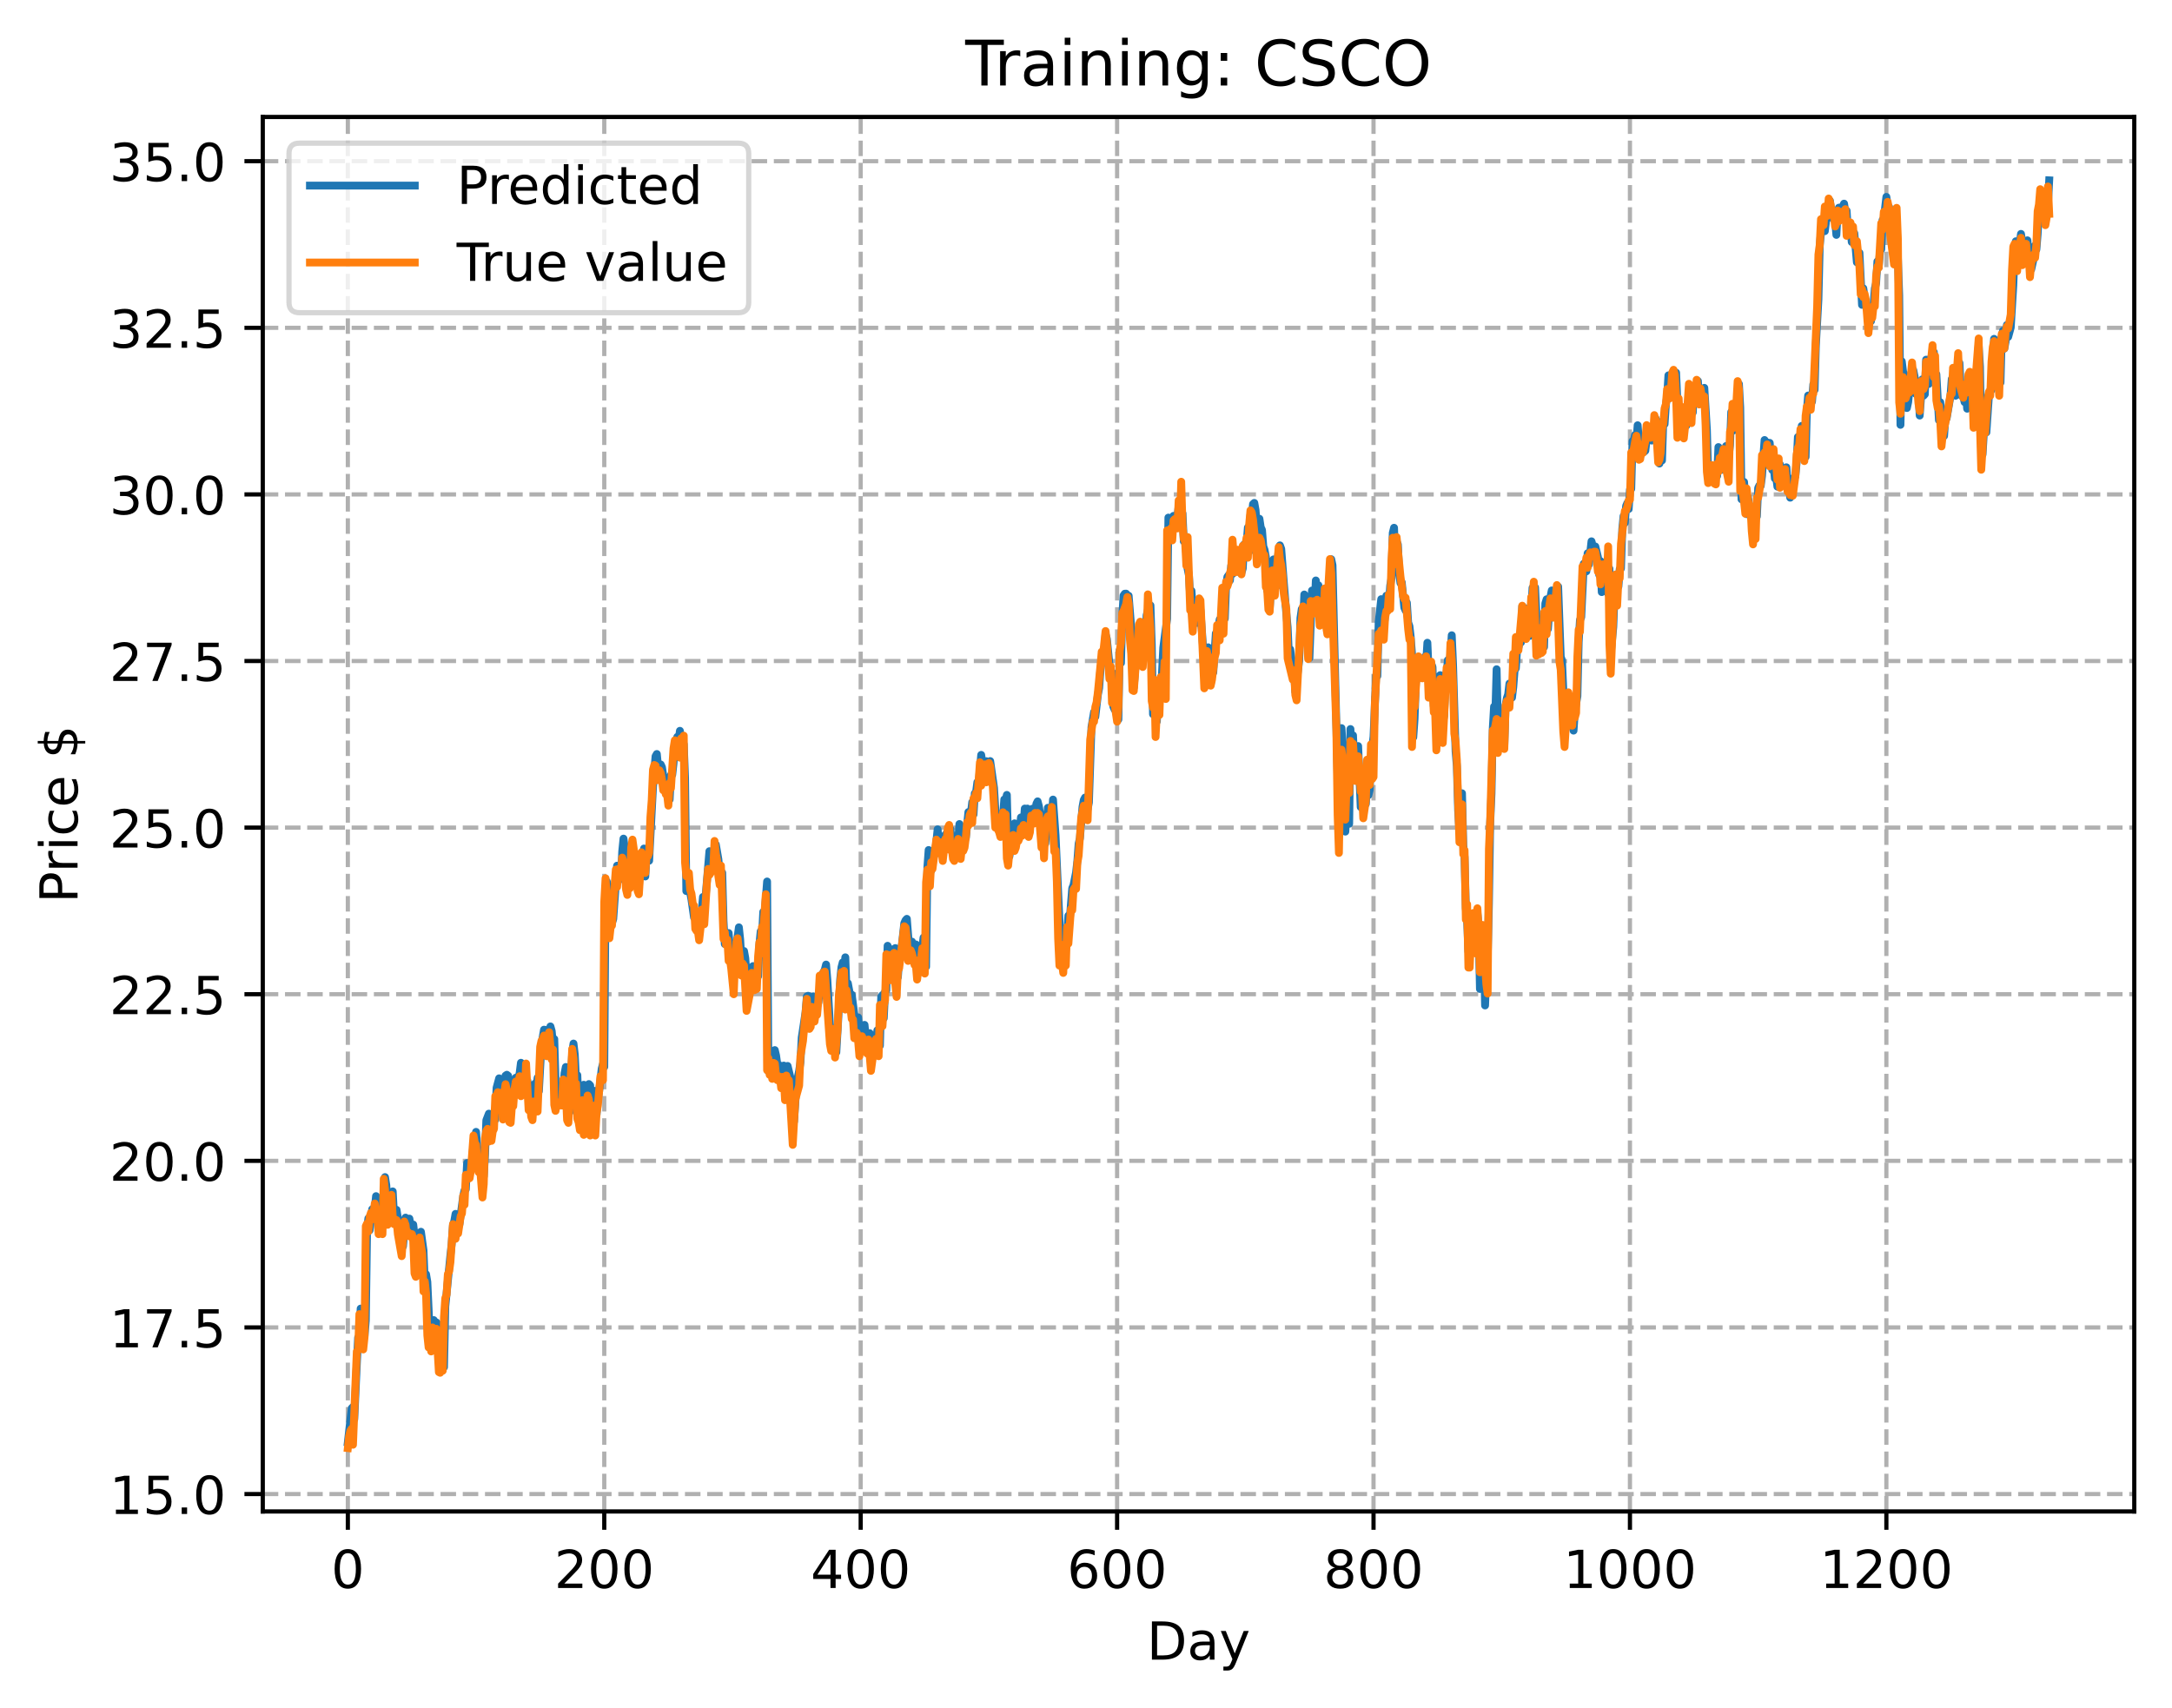 <?xml version="1.0" encoding="utf-8" standalone="no"?>
<!DOCTYPE svg PUBLIC "-//W3C//DTD SVG 1.1//EN"
  "http://www.w3.org/Graphics/SVG/1.1/DTD/svg11.dtd">
<!-- Created with matplotlib (https://matplotlib.org/) -->
<svg height="325.986pt" version="1.1" viewBox="0 0 414.464 325.986" width="414.464pt" xmlns="http://www.w3.org/2000/svg" xmlns:xlink="http://www.w3.org/1999/xlink">
 <defs>
  <style type="text/css">
*{stroke-linecap:butt;stroke-linejoin:round;}
  </style>
 </defs>
 <g id="figure_1">
  <g id="patch_1">
   <path d="M 0 325.986 
L 414.464 325.986 
L 414.464 0 
L 0 0 
z
" style="fill:#ffffff;"/>
  </g>
  <g id="axes_1">
   <g id="patch_2">
    <path d="M 50.144 288.43 
L 407.264 288.43 
L 407.264 22.318 
L 50.144 22.318 
z
" style="fill:#ffffff;"/>
   </g>
   <g id="matplotlib.axis_1">
    <g id="xtick_1">
     <g id="line2d_1">
      <path clip-path="url(#p5053ec9da0)" d="M 66.376 288.43 
L 66.376 22.318 
" style="fill:none;stroke:#b0b0b0;stroke-dasharray:2.96,1.28;stroke-dashoffset:0;stroke-width:0.8;"/>
     </g>
     <g id="line2d_2">
      <defs>
       <path d="M 0 0 
L 0 3.5 
" id="m7079f9079a" style="stroke:#000000;stroke-width:0.8;"/>
      </defs>
      <g>
       <use style="stroke:#000000;stroke-width:0.8;" x="66.376" xlink:href="#m7079f9079a" y="288.43"/>
      </g>
     </g>
     <g id="text_1">
      <!-- 0 -->
      <defs>
       <path d="M 31.781 66.406 
Q 24.172 66.406 20.328 58.906 
Q 16.5 51.422 16.5 36.375 
Q 16.5 21.391 20.328 13.891 
Q 24.172 6.391 31.781 6.391 
Q 39.453 6.391 43.281 13.891 
Q 47.125 21.391 47.125 36.375 
Q 47.125 51.422 43.281 58.906 
Q 39.453 66.406 31.781 66.406 
z
M 31.781 74.219 
Q 44.047 74.219 50.516 64.516 
Q 56.984 54.828 56.984 36.375 
Q 56.984 17.969 50.516 8.266 
Q 44.047 -1.422 31.781 -1.422 
Q 19.531 -1.422 13.062 8.266 
Q 6.594 17.969 6.594 36.375 
Q 6.594 54.828 13.062 64.516 
Q 19.531 74.219 31.781 74.219 
z
" id="DejaVuSans-48"/>
      </defs>
      <g transform="translate(63.195 303.029)scale(0.1 -0.1)">
       <use xlink:href="#DejaVuSans-48"/>
      </g>
     </g>
    </g>
    <g id="xtick_2">
     <g id="line2d_3">
      <path clip-path="url(#p5053ec9da0)" d="M 115.307 288.43 
L 115.307 22.318 
" style="fill:none;stroke:#b0b0b0;stroke-dasharray:2.96,1.28;stroke-dashoffset:0;stroke-width:0.8;"/>
     </g>
     <g id="line2d_4">
      <g>
       <use style="stroke:#000000;stroke-width:0.8;" x="115.307" xlink:href="#m7079f9079a" y="288.43"/>
      </g>
     </g>
     <g id="text_2">
      <!-- 200 -->
      <defs>
       <path d="M 19.188 8.297 
L 53.609 8.297 
L 53.609 0 
L 7.328 0 
L 7.328 8.297 
Q 12.938 14.109 22.625 23.891 
Q 32.328 33.688 34.812 36.531 
Q 39.547 41.844 41.422 45.531 
Q 43.312 49.219 43.312 52.781 
Q 43.312 58.594 39.234 62.25 
Q 35.156 65.922 28.609 65.922 
Q 23.969 65.922 18.812 64.312 
Q 13.672 62.703 7.812 59.422 
L 7.812 69.391 
Q 13.766 71.781 18.938 73 
Q 24.125 74.219 28.422 74.219 
Q 39.75 74.219 46.484 68.547 
Q 53.219 62.891 53.219 53.422 
Q 53.219 48.922 51.531 44.891 
Q 49.859 40.875 45.406 35.406 
Q 44.188 33.984 37.641 27.219 
Q 31.109 20.453 19.188 8.297 
z
" id="DejaVuSans-50"/>
      </defs>
      <g transform="translate(105.763 303.029)scale(0.1 -0.1)">
       <use xlink:href="#DejaVuSans-50"/>
       <use x="63.623" xlink:href="#DejaVuSans-48"/>
       <use x="127.246" xlink:href="#DejaVuSans-48"/>
      </g>
     </g>
    </g>
    <g id="xtick_3">
     <g id="line2d_5">
      <path clip-path="url(#p5053ec9da0)" d="M 164.238 288.43 
L 164.238 22.318 
" style="fill:none;stroke:#b0b0b0;stroke-dasharray:2.96,1.28;stroke-dashoffset:0;stroke-width:0.8;"/>
     </g>
     <g id="line2d_6">
      <g>
       <use style="stroke:#000000;stroke-width:0.8;" x="164.238" xlink:href="#m7079f9079a" y="288.43"/>
      </g>
     </g>
     <g id="text_3">
      <!-- 400 -->
      <defs>
       <path d="M 37.797 64.312 
L 12.891 25.391 
L 37.797 25.391 
z
M 35.203 72.906 
L 47.609 72.906 
L 47.609 25.391 
L 58.016 25.391 
L 58.016 17.188 
L 47.609 17.188 
L 47.609 0 
L 37.797 0 
L 37.797 17.188 
L 4.891 17.188 
L 4.891 26.703 
z
" id="DejaVuSans-52"/>
      </defs>
      <g transform="translate(154.694 303.029)scale(0.1 -0.1)">
       <use xlink:href="#DejaVuSans-52"/>
       <use x="63.623" xlink:href="#DejaVuSans-48"/>
       <use x="127.246" xlink:href="#DejaVuSans-48"/>
      </g>
     </g>
    </g>
    <g id="xtick_4">
     <g id="line2d_7">
      <path clip-path="url(#p5053ec9da0)" d="M 213.168 288.43 
L 213.168 22.318 
" style="fill:none;stroke:#b0b0b0;stroke-dasharray:2.96,1.28;stroke-dashoffset:0;stroke-width:0.8;"/>
     </g>
     <g id="line2d_8">
      <g>
       <use style="stroke:#000000;stroke-width:0.8;" x="213.168" xlink:href="#m7079f9079a" y="288.43"/>
      </g>
     </g>
     <g id="text_4">
      <!-- 600 -->
      <defs>
       <path d="M 33.016 40.375 
Q 26.375 40.375 22.484 35.828 
Q 18.609 31.297 18.609 23.391 
Q 18.609 15.531 22.484 10.953 
Q 26.375 6.391 33.016 6.391 
Q 39.656 6.391 43.531 10.953 
Q 47.406 15.531 47.406 23.391 
Q 47.406 31.297 43.531 35.828 
Q 39.656 40.375 33.016 40.375 
z
M 52.594 71.297 
L 52.594 62.312 
Q 48.875 64.062 45.094 64.984 
Q 41.312 65.922 37.594 65.922 
Q 27.828 65.922 22.672 59.328 
Q 17.531 52.734 16.797 39.406 
Q 19.672 43.656 24.016 45.922 
Q 28.375 48.188 33.594 48.188 
Q 44.578 48.188 50.953 41.516 
Q 57.328 34.859 57.328 23.391 
Q 57.328 12.156 50.688 5.359 
Q 44.047 -1.422 33.016 -1.422 
Q 20.359 -1.422 13.672 8.266 
Q 6.984 17.969 6.984 36.375 
Q 6.984 53.656 15.188 63.938 
Q 23.391 74.219 37.203 74.219 
Q 40.922 74.219 44.703 73.484 
Q 48.484 72.75 52.594 71.297 
z
" id="DejaVuSans-54"/>
      </defs>
      <g transform="translate(203.625 303.029)scale(0.1 -0.1)">
       <use xlink:href="#DejaVuSans-54"/>
       <use x="63.623" xlink:href="#DejaVuSans-48"/>
       <use x="127.246" xlink:href="#DejaVuSans-48"/>
      </g>
     </g>
    </g>
    <g id="xtick_5">
     <g id="line2d_9">
      <path clip-path="url(#p5053ec9da0)" d="M 262.099 288.43 
L 262.099 22.318 
" style="fill:none;stroke:#b0b0b0;stroke-dasharray:2.96,1.28;stroke-dashoffset:0;stroke-width:0.8;"/>
     </g>
     <g id="line2d_10">
      <g>
       <use style="stroke:#000000;stroke-width:0.8;" x="262.099" xlink:href="#m7079f9079a" y="288.43"/>
      </g>
     </g>
     <g id="text_5">
      <!-- 800 -->
      <defs>
       <path d="M 31.781 34.625 
Q 24.75 34.625 20.719 30.859 
Q 16.703 27.094 16.703 20.516 
Q 16.703 13.922 20.719 10.156 
Q 24.75 6.391 31.781 6.391 
Q 38.812 6.391 42.859 10.172 
Q 46.922 13.969 46.922 20.516 
Q 46.922 27.094 42.891 30.859 
Q 38.875 34.625 31.781 34.625 
z
M 21.922 38.812 
Q 15.578 40.375 12.031 44.719 
Q 8.5 49.078 8.5 55.328 
Q 8.5 64.062 14.719 69.141 
Q 20.953 74.219 31.781 74.219 
Q 42.672 74.219 48.875 69.141 
Q 55.078 64.062 55.078 55.328 
Q 55.078 49.078 51.531 44.719 
Q 48 40.375 41.703 38.812 
Q 48.828 37.156 52.797 32.312 
Q 56.781 27.484 56.781 20.516 
Q 56.781 9.906 50.312 4.234 
Q 43.844 -1.422 31.781 -1.422 
Q 19.734 -1.422 13.25 4.234 
Q 6.781 9.906 6.781 20.516 
Q 6.781 27.484 10.781 32.312 
Q 14.797 37.156 21.922 38.812 
z
M 18.312 54.391 
Q 18.312 48.734 21.844 45.562 
Q 25.391 42.391 31.781 42.391 
Q 38.141 42.391 41.719 45.562 
Q 45.312 48.734 45.312 54.391 
Q 45.312 60.062 41.719 63.234 
Q 38.141 66.406 31.781 66.406 
Q 25.391 66.406 21.844 63.234 
Q 18.312 60.062 18.312 54.391 
z
" id="DejaVuSans-56"/>
      </defs>
      <g transform="translate(252.555 303.029)scale(0.1 -0.1)">
       <use xlink:href="#DejaVuSans-56"/>
       <use x="63.623" xlink:href="#DejaVuSans-48"/>
       <use x="127.246" xlink:href="#DejaVuSans-48"/>
      </g>
     </g>
    </g>
    <g id="xtick_6">
     <g id="line2d_11">
      <path clip-path="url(#p5053ec9da0)" d="M 311.029 288.43 
L 311.029 22.318 
" style="fill:none;stroke:#b0b0b0;stroke-dasharray:2.96,1.28;stroke-dashoffset:0;stroke-width:0.8;"/>
     </g>
     <g id="line2d_12">
      <g>
       <use style="stroke:#000000;stroke-width:0.8;" x="311.029" xlink:href="#m7079f9079a" y="288.43"/>
      </g>
     </g>
     <g id="text_6">
      <!-- 1000 -->
      <defs>
       <path d="M 12.406 8.297 
L 28.516 8.297 
L 28.516 63.922 
L 10.984 60.406 
L 10.984 69.391 
L 28.422 72.906 
L 38.281 72.906 
L 38.281 8.297 
L 54.391 8.297 
L 54.391 0 
L 12.406 0 
z
" id="DejaVuSans-49"/>
      </defs>
      <g transform="translate(298.304 303.029)scale(0.1 -0.1)">
       <use xlink:href="#DejaVuSans-49"/>
       <use x="63.623" xlink:href="#DejaVuSans-48"/>
       <use x="127.246" xlink:href="#DejaVuSans-48"/>
       <use x="190.869" xlink:href="#DejaVuSans-48"/>
      </g>
     </g>
    </g>
    <g id="xtick_7">
     <g id="line2d_13">
      <path clip-path="url(#p5053ec9da0)" d="M 359.96 288.43 
L 359.96 22.318 
" style="fill:none;stroke:#b0b0b0;stroke-dasharray:2.96,1.28;stroke-dashoffset:0;stroke-width:0.8;"/>
     </g>
     <g id="line2d_14">
      <g>
       <use style="stroke:#000000;stroke-width:0.8;" x="359.96" xlink:href="#m7079f9079a" y="288.43"/>
      </g>
     </g>
     <g id="text_7">
      <!-- 1200 -->
      <g transform="translate(347.235 303.029)scale(0.1 -0.1)">
       <use xlink:href="#DejaVuSans-49"/>
       <use x="63.623" xlink:href="#DejaVuSans-50"/>
       <use x="127.246" xlink:href="#DejaVuSans-48"/>
       <use x="190.869" xlink:href="#DejaVuSans-48"/>
      </g>
     </g>
    </g>
    <g id="text_8">
     <!-- Day -->
     <defs>
      <path d="M 19.672 64.797 
L 19.672 8.109 
L 31.594 8.109 
Q 46.688 8.109 53.688 14.938 
Q 60.688 21.781 60.688 36.531 
Q 60.688 51.172 53.688 57.984 
Q 46.688 64.797 31.594 64.797 
z
M 9.812 72.906 
L 30.078 72.906 
Q 51.266 72.906 61.172 64.094 
Q 71.094 55.281 71.094 36.531 
Q 71.094 17.672 61.125 8.828 
Q 51.172 0 30.078 0 
L 9.812 0 
z
" id="DejaVuSans-68"/>
      <path d="M 34.281 27.484 
Q 23.391 27.484 19.188 25 
Q 14.984 22.516 14.984 16.5 
Q 14.984 11.719 18.141 8.906 
Q 21.297 6.109 26.703 6.109 
Q 34.188 6.109 38.703 11.406 
Q 43.219 16.703 43.219 25.484 
L 43.219 27.484 
z
M 52.203 31.203 
L 52.203 0 
L 43.219 0 
L 43.219 8.297 
Q 40.141 3.328 35.547 0.953 
Q 30.953 -1.422 24.312 -1.422 
Q 15.922 -1.422 10.953 3.297 
Q 6 8.016 6 15.922 
Q 6 25.141 12.172 29.828 
Q 18.359 34.516 30.609 34.516 
L 43.219 34.516 
L 43.219 35.406 
Q 43.219 41.609 39.141 45 
Q 35.062 48.391 27.688 48.391 
Q 23 48.391 18.547 47.266 
Q 14.109 46.141 10.016 43.891 
L 10.016 52.203 
Q 14.938 54.109 19.578 55.047 
Q 24.219 56 28.609 56 
Q 40.484 56 46.344 49.844 
Q 52.203 43.703 52.203 31.203 
z
" id="DejaVuSans-97"/>
      <path d="M 32.172 -5.078 
Q 28.375 -14.844 24.75 -17.812 
Q 21.141 -20.797 15.094 -20.797 
L 7.906 -20.797 
L 7.906 -13.281 
L 13.188 -13.281 
Q 16.891 -13.281 18.938 -11.516 
Q 21 -9.766 23.484 -3.219 
L 25.094 0.875 
L 2.984 54.688 
L 12.5 54.688 
L 29.594 11.922 
L 46.688 54.688 
L 56.203 54.688 
z
" id="DejaVuSans-121"/>
     </defs>
     <g transform="translate(218.83 316.707)scale(0.1 -0.1)">
      <use xlink:href="#DejaVuSans-68"/>
      <use x="77.002" xlink:href="#DejaVuSans-97"/>
      <use x="138.281" xlink:href="#DejaVuSans-121"/>
     </g>
    </g>
   </g>
   <g id="matplotlib.axis_2">
    <g id="ytick_1">
     <g id="line2d_15">
      <path clip-path="url(#p5053ec9da0)" d="M 50.144 285.109 
L 407.264 285.109 
" style="fill:none;stroke:#b0b0b0;stroke-dasharray:2.96,1.28;stroke-dashoffset:0;stroke-width:0.8;"/>
     </g>
     <g id="line2d_16">
      <defs>
       <path d="M 0 0 
L -3.5 0 
" id="me4c3572282" style="stroke:#000000;stroke-width:0.8;"/>
      </defs>
      <g>
       <use style="stroke:#000000;stroke-width:0.8;" x="50.144" xlink:href="#me4c3572282" y="285.109"/>
      </g>
     </g>
     <g id="text_9">
      <!-- 15.0 -->
      <defs>
       <path d="M 10.797 72.906 
L 49.516 72.906 
L 49.516 64.594 
L 19.828 64.594 
L 19.828 46.734 
Q 21.969 47.469 24.109 47.828 
Q 26.266 48.188 28.422 48.188 
Q 40.625 48.188 47.75 41.5 
Q 54.891 34.812 54.891 23.391 
Q 54.891 11.625 47.562 5.094 
Q 40.234 -1.422 26.906 -1.422 
Q 22.312 -1.422 17.547 -0.641 
Q 12.797 0.141 7.719 1.703 
L 7.719 11.625 
Q 12.109 9.234 16.797 8.062 
Q 21.484 6.891 26.703 6.891 
Q 35.156 6.891 40.078 11.328 
Q 45.016 15.766 45.016 23.391 
Q 45.016 31 40.078 35.438 
Q 35.156 39.891 26.703 39.891 
Q 22.75 39.891 18.812 39.016 
Q 14.891 38.141 10.797 36.281 
z
" id="DejaVuSans-53"/>
       <path d="M 10.688 12.406 
L 21 12.406 
L 21 0 
L 10.688 0 
z
" id="DejaVuSans-46"/>
      </defs>
      <g transform="translate(20.878 288.908)scale(0.1 -0.1)">
       <use xlink:href="#DejaVuSans-49"/>
       <use x="63.623" xlink:href="#DejaVuSans-53"/>
       <use x="127.246" xlink:href="#DejaVuSans-46"/>
       <use x="159.033" xlink:href="#DejaVuSans-48"/>
      </g>
     </g>
    </g>
    <g id="ytick_2">
     <g id="line2d_17">
      <path clip-path="url(#p5053ec9da0)" d="M 50.144 253.316 
L 407.264 253.316 
" style="fill:none;stroke:#b0b0b0;stroke-dasharray:2.96,1.28;stroke-dashoffset:0;stroke-width:0.8;"/>
     </g>
     <g id="line2d_18">
      <g>
       <use style="stroke:#000000;stroke-width:0.8;" x="50.144" xlink:href="#me4c3572282" y="253.316"/>
      </g>
     </g>
     <g id="text_10">
      <!-- 17.5 -->
      <defs>
       <path d="M 8.203 72.906 
L 55.078 72.906 
L 55.078 68.703 
L 28.609 0 
L 18.312 0 
L 43.219 64.594 
L 8.203 64.594 
z
" id="DejaVuSans-55"/>
      </defs>
      <g transform="translate(20.878 257.115)scale(0.1 -0.1)">
       <use xlink:href="#DejaVuSans-49"/>
       <use x="63.623" xlink:href="#DejaVuSans-55"/>
       <use x="127.246" xlink:href="#DejaVuSans-46"/>
       <use x="159.033" xlink:href="#DejaVuSans-53"/>
      </g>
     </g>
    </g>
    <g id="ytick_3">
     <g id="line2d_19">
      <path clip-path="url(#p5053ec9da0)" d="M 50.144 221.522 
L 407.264 221.522 
" style="fill:none;stroke:#b0b0b0;stroke-dasharray:2.96,1.28;stroke-dashoffset:0;stroke-width:0.8;"/>
     </g>
     <g id="line2d_20">
      <g>
       <use style="stroke:#000000;stroke-width:0.8;" x="50.144" xlink:href="#me4c3572282" y="221.522"/>
      </g>
     </g>
     <g id="text_11">
      <!-- 20.0 -->
      <g transform="translate(20.878 225.321)scale(0.1 -0.1)">
       <use xlink:href="#DejaVuSans-50"/>
       <use x="63.623" xlink:href="#DejaVuSans-48"/>
       <use x="127.246" xlink:href="#DejaVuSans-46"/>
       <use x="159.033" xlink:href="#DejaVuSans-48"/>
      </g>
     </g>
    </g>
    <g id="ytick_4">
     <g id="line2d_21">
      <path clip-path="url(#p5053ec9da0)" d="M 50.144 189.728 
L 407.264 189.728 
" style="fill:none;stroke:#b0b0b0;stroke-dasharray:2.96,1.28;stroke-dashoffset:0;stroke-width:0.8;"/>
     </g>
     <g id="line2d_22">
      <g>
       <use style="stroke:#000000;stroke-width:0.8;" x="50.144" xlink:href="#me4c3572282" y="189.728"/>
      </g>
     </g>
     <g id="text_12">
      <!-- 22.5 -->
      <g transform="translate(20.878 193.527)scale(0.1 -0.1)">
       <use xlink:href="#DejaVuSans-50"/>
       <use x="63.623" xlink:href="#DejaVuSans-50"/>
       <use x="127.246" xlink:href="#DejaVuSans-46"/>
       <use x="159.033" xlink:href="#DejaVuSans-53"/>
      </g>
     </g>
    </g>
    <g id="ytick_5">
     <g id="line2d_23">
      <path clip-path="url(#p5053ec9da0)" d="M 50.144 157.935 
L 407.264 157.935 
" style="fill:none;stroke:#b0b0b0;stroke-dasharray:2.96,1.28;stroke-dashoffset:0;stroke-width:0.8;"/>
     </g>
     <g id="line2d_24">
      <g>
       <use style="stroke:#000000;stroke-width:0.8;" x="50.144" xlink:href="#me4c3572282" y="157.935"/>
      </g>
     </g>
     <g id="text_13">
      <!-- 25.0 -->
      <g transform="translate(20.878 161.734)scale(0.1 -0.1)">
       <use xlink:href="#DejaVuSans-50"/>
       <use x="63.623" xlink:href="#DejaVuSans-53"/>
       <use x="127.246" xlink:href="#DejaVuSans-46"/>
       <use x="159.033" xlink:href="#DejaVuSans-48"/>
      </g>
     </g>
    </g>
    <g id="ytick_6">
     <g id="line2d_25">
      <path clip-path="url(#p5053ec9da0)" d="M 50.144 126.141 
L 407.264 126.141 
" style="fill:none;stroke:#b0b0b0;stroke-dasharray:2.96,1.28;stroke-dashoffset:0;stroke-width:0.8;"/>
     </g>
     <g id="line2d_26">
      <g>
       <use style="stroke:#000000;stroke-width:0.8;" x="50.144" xlink:href="#me4c3572282" y="126.141"/>
      </g>
     </g>
     <g id="text_14">
      <!-- 27.5 -->
      <g transform="translate(20.878 129.94)scale(0.1 -0.1)">
       <use xlink:href="#DejaVuSans-50"/>
       <use x="63.623" xlink:href="#DejaVuSans-55"/>
       <use x="127.246" xlink:href="#DejaVuSans-46"/>
       <use x="159.033" xlink:href="#DejaVuSans-53"/>
      </g>
     </g>
    </g>
    <g id="ytick_7">
     <g id="line2d_27">
      <path clip-path="url(#p5053ec9da0)" d="M 50.144 94.347 
L 407.264 94.347 
" style="fill:none;stroke:#b0b0b0;stroke-dasharray:2.96,1.28;stroke-dashoffset:0;stroke-width:0.8;"/>
     </g>
     <g id="line2d_28">
      <g>
       <use style="stroke:#000000;stroke-width:0.8;" x="50.144" xlink:href="#me4c3572282" y="94.347"/>
      </g>
     </g>
     <g id="text_15">
      <!-- 30.0 -->
      <defs>
       <path d="M 40.578 39.312 
Q 47.656 37.797 51.625 33 
Q 55.609 28.219 55.609 21.188 
Q 55.609 10.406 48.188 4.484 
Q 40.766 -1.422 27.094 -1.422 
Q 22.516 -1.422 17.656 -0.516 
Q 12.797 0.391 7.625 2.203 
L 7.625 11.719 
Q 11.719 9.328 16.594 8.109 
Q 21.484 6.891 26.812 6.891 
Q 36.078 6.891 40.938 10.547 
Q 45.797 14.203 45.797 21.188 
Q 45.797 27.641 41.281 31.266 
Q 36.766 34.906 28.719 34.906 
L 20.219 34.906 
L 20.219 43.016 
L 29.109 43.016 
Q 36.375 43.016 40.234 45.922 
Q 44.094 48.828 44.094 54.297 
Q 44.094 59.906 40.109 62.906 
Q 36.141 65.922 28.719 65.922 
Q 24.656 65.922 20.016 65.031 
Q 15.375 64.156 9.812 62.312 
L 9.812 71.094 
Q 15.438 72.656 20.344 73.438 
Q 25.25 74.219 29.594 74.219 
Q 40.828 74.219 47.359 69.109 
Q 53.906 64.016 53.906 55.328 
Q 53.906 49.266 50.438 45.094 
Q 46.969 40.922 40.578 39.312 
z
" id="DejaVuSans-51"/>
      </defs>
      <g transform="translate(20.878 98.146)scale(0.1 -0.1)">
       <use xlink:href="#DejaVuSans-51"/>
       <use x="63.623" xlink:href="#DejaVuSans-48"/>
       <use x="127.246" xlink:href="#DejaVuSans-46"/>
       <use x="159.033" xlink:href="#DejaVuSans-48"/>
      </g>
     </g>
    </g>
    <g id="ytick_8">
     <g id="line2d_29">
      <path clip-path="url(#p5053ec9da0)" d="M 50.144 62.554 
L 407.264 62.554 
" style="fill:none;stroke:#b0b0b0;stroke-dasharray:2.96,1.28;stroke-dashoffset:0;stroke-width:0.8;"/>
     </g>
     <g id="line2d_30">
      <g>
       <use style="stroke:#000000;stroke-width:0.8;" x="50.144" xlink:href="#me4c3572282" y="62.554"/>
      </g>
     </g>
     <g id="text_16">
      <!-- 32.5 -->
      <g transform="translate(20.878 66.353)scale(0.1 -0.1)">
       <use xlink:href="#DejaVuSans-51"/>
       <use x="63.623" xlink:href="#DejaVuSans-50"/>
       <use x="127.246" xlink:href="#DejaVuSans-46"/>
       <use x="159.033" xlink:href="#DejaVuSans-53"/>
      </g>
     </g>
    </g>
    <g id="ytick_9">
     <g id="line2d_31">
      <path clip-path="url(#p5053ec9da0)" d="M 50.144 30.76 
L 407.264 30.76 
" style="fill:none;stroke:#b0b0b0;stroke-dasharray:2.96,1.28;stroke-dashoffset:0;stroke-width:0.8;"/>
     </g>
     <g id="line2d_32">
      <g>
       <use style="stroke:#000000;stroke-width:0.8;" x="50.144" xlink:href="#me4c3572282" y="30.76"/>
      </g>
     </g>
     <g id="text_17">
      <!-- 35.0 -->
      <g transform="translate(20.878 34.559)scale(0.1 -0.1)">
       <use xlink:href="#DejaVuSans-51"/>
       <use x="63.623" xlink:href="#DejaVuSans-53"/>
       <use x="127.246" xlink:href="#DejaVuSans-46"/>
       <use x="159.033" xlink:href="#DejaVuSans-48"/>
      </g>
     </g>
    </g>
    <g id="text_18">
     <!-- Price $ -->
     <defs>
      <path d="M 19.672 64.797 
L 19.672 37.406 
L 32.078 37.406 
Q 38.969 37.406 42.719 40.969 
Q 46.484 44.531 46.484 51.125 
Q 46.484 57.672 42.719 61.234 
Q 38.969 64.797 32.078 64.797 
z
M 9.812 72.906 
L 32.078 72.906 
Q 44.344 72.906 50.609 67.359 
Q 56.891 61.812 56.891 51.125 
Q 56.891 40.328 50.609 34.812 
Q 44.344 29.297 32.078 29.297 
L 19.672 29.297 
L 19.672 0 
L 9.812 0 
z
" id="DejaVuSans-80"/>
      <path d="M 41.109 46.297 
Q 39.594 47.172 37.812 47.578 
Q 36.031 48 33.891 48 
Q 26.266 48 22.188 43.047 
Q 18.109 38.094 18.109 28.812 
L 18.109 0 
L 9.078 0 
L 9.078 54.688 
L 18.109 54.688 
L 18.109 46.188 
Q 20.953 51.172 25.484 53.578 
Q 30.031 56 36.531 56 
Q 37.453 56 38.578 55.875 
Q 39.703 55.766 41.062 55.516 
z
" id="DejaVuSans-114"/>
      <path d="M 9.422 54.688 
L 18.406 54.688 
L 18.406 0 
L 9.422 0 
z
M 9.422 75.984 
L 18.406 75.984 
L 18.406 64.594 
L 9.422 64.594 
z
" id="DejaVuSans-105"/>
      <path d="M 48.781 52.594 
L 48.781 44.188 
Q 44.969 46.297 41.141 47.344 
Q 37.312 48.391 33.406 48.391 
Q 24.656 48.391 19.812 42.844 
Q 14.984 37.312 14.984 27.297 
Q 14.984 17.281 19.812 11.734 
Q 24.656 6.203 33.406 6.203 
Q 37.312 6.203 41.141 7.25 
Q 44.969 8.297 48.781 10.406 
L 48.781 2.094 
Q 45.016 0.344 40.984 -0.531 
Q 36.969 -1.422 32.422 -1.422 
Q 20.062 -1.422 12.781 6.344 
Q 5.516 14.109 5.516 27.297 
Q 5.516 40.672 12.859 48.328 
Q 20.219 56 33.016 56 
Q 37.156 56 41.109 55.141 
Q 45.062 54.297 48.781 52.594 
z
" id="DejaVuSans-99"/>
      <path d="M 56.203 29.594 
L 56.203 25.203 
L 14.891 25.203 
Q 15.484 15.922 20.484 11.062 
Q 25.484 6.203 34.422 6.203 
Q 39.594 6.203 44.453 7.469 
Q 49.312 8.734 54.109 11.281 
L 54.109 2.781 
Q 49.266 0.734 44.188 -0.344 
Q 39.109 -1.422 33.891 -1.422 
Q 20.797 -1.422 13.156 6.188 
Q 5.516 13.812 5.516 26.812 
Q 5.516 40.234 12.766 48.109 
Q 20.016 56 32.328 56 
Q 43.359 56 49.781 48.891 
Q 56.203 41.797 56.203 29.594 
z
M 47.219 32.234 
Q 47.125 39.594 43.094 43.984 
Q 39.062 48.391 32.422 48.391 
Q 24.906 48.391 20.391 44.141 
Q 15.875 39.891 15.188 32.172 
z
" id="DejaVuSans-101"/>
      <path id="DejaVuSans-32"/>
      <path d="M 33.797 -14.703 
L 28.906 -14.703 
L 28.859 0 
Q 23.734 0.094 18.609 1.188 
Q 13.484 2.297 8.297 4.5 
L 8.297 13.281 
Q 13.281 10.156 18.375 8.562 
Q 23.484 6.984 28.906 6.938 
L 28.906 29.203 
Q 18.109 30.953 13.203 35.156 
Q 8.297 39.359 8.297 46.688 
Q 8.297 54.641 13.625 59.219 
Q 18.953 63.812 28.906 64.5 
L 28.906 75.984 
L 33.797 75.984 
L 33.797 64.656 
Q 38.328 64.453 42.578 63.688 
Q 46.828 62.938 50.875 61.625 
L 50.875 53.078 
Q 46.828 55.125 42.547 56.25 
Q 38.281 57.375 33.797 57.562 
L 33.797 36.719 
Q 44.875 35.016 50.094 30.609 
Q 55.328 26.219 55.328 18.609 
Q 55.328 10.359 49.781 5.594 
Q 44.234 0.828 33.797 0.094 
z
M 28.906 37.594 
L 28.906 57.625 
Q 23.25 56.984 20.266 54.391 
Q 17.281 51.812 17.281 47.516 
Q 17.281 43.312 20.031 40.969 
Q 22.797 38.625 28.906 37.594 
z
M 33.797 28.219 
L 33.797 7.078 
Q 39.984 7.906 43.141 10.594 
Q 46.297 13.281 46.297 17.672 
Q 46.297 21.969 43.281 24.5 
Q 40.281 27.047 33.797 28.219 
z
" id="DejaVuSans-36"/>
     </defs>
     <g transform="translate(14.798 172.342)rotate(-90)scale(0.1 -0.1)">
      <use xlink:href="#DejaVuSans-80"/>
      <use x="58.553" xlink:href="#DejaVuSans-114"/>
      <use x="99.666" xlink:href="#DejaVuSans-105"/>
      <use x="127.449" xlink:href="#DejaVuSans-99"/>
      <use x="182.43" xlink:href="#DejaVuSans-101"/>
      <use x="243.953" xlink:href="#DejaVuSans-32"/>
      <use x="275.74" xlink:href="#DejaVuSans-36"/>
     </g>
    </g>
   </g>
   <g id="line2d_33">
    <path clip-path="url(#p5053ec9da0)" d="M 66.376 275.242 
L 67.11 268.745 
L 67.355 268.484 
L 67.6 270.812 
L 68.089 260.224 
L 68.334 255.277 
L 68.578 254.915 
L 68.823 249.717 
L 69.068 251.9 
L 69.312 252.942 
L 69.557 255.035 
L 69.802 251.99 
L 70.046 234.607 
L 70.291 232.5 
L 70.536 234.77 
L 71.025 230.756 
L 71.27 230.592 
L 71.514 230.679 
L 71.759 228.256 
L 72.003 228.787 
L 72.248 229.98 
L 72.493 233.244 
L 72.737 230.825 
L 72.982 232.356 
L 73.227 231.263 
L 73.471 224.624 
L 73.716 226.196 
L 73.961 230.699 
L 74.205 232.171 
L 74.45 229.121 
L 74.695 227.765 
L 74.939 227.356 
L 75.184 231.947 
L 75.429 231.723 
L 75.673 230.875 
L 76.407 235.657 
L 76.897 237.841 
L 77.386 232.356 
L 77.631 233.076 
L 77.875 234.22 
L 78.12 232.545 
L 78.364 233.902 
L 78.609 234.511 
L 78.854 233.681 
L 79.098 235.74 
L 79.343 239.537 
L 79.588 240.987 
L 80.077 238.171 
L 80.322 235.052 
L 80.811 238.599 
L 81.056 244.802 
L 81.3 243.155 
L 81.545 244.623 
L 82.034 255.183 
L 82.279 253.671 
L 82.524 254.308 
L 82.768 251.914 
L 83.013 253.011 
L 83.258 252.343 
L 83.502 252.637 
L 83.747 254.542 
L 83.991 259.017 
L 84.236 259.207 
L 84.481 259.588 
L 84.725 260.895 
L 84.97 249.328 
L 85.949 239.521 
L 86.193 237.37 
L 86.438 233.816 
L 86.683 233.031 
L 86.927 231.645 
L 87.172 233.652 
L 87.417 231.767 
L 87.661 233.666 
L 88.395 228.242 
L 88.64 227.161 
L 88.885 226.962 
L 89.129 221.931 
L 89.374 221.922 
L 89.619 223.219 
L 89.863 223.185 
L 90.108 221.257 
L 90.352 218.222 
L 90.597 217.329 
L 90.842 215.996 
L 91.331 221.711 
L 91.576 222.686 
L 91.82 221.044 
L 92.065 223.607 
L 92.31 224.489 
L 92.554 220.38 
L 92.799 213.785 
L 93.288 212.516 
L 93.533 214.573 
L 93.778 215.25 
L 94.022 213.701 
L 94.267 213.154 
L 94.512 213.638 
L 94.756 207.589 
L 95.246 205.774 
L 95.735 207.874 
L 95.979 208.454 
L 96.224 211.052 
L 96.469 205.267 
L 96.713 205.097 
L 96.958 205.284 
L 97.447 211.907 
L 98.181 207.844 
L 98.426 205.658 
L 98.671 205.85 
L 98.915 205.729 
L 99.16 204.764 
L 99.405 202.809 
L 99.649 206.919 
L 100.139 203.924 
L 100.383 207.819 
L 100.628 206.22 
L 100.873 207.554 
L 101.117 209.928 
L 101.362 210.013 
L 101.607 210.938 
L 101.851 209.498 
L 102.096 206.771 
L 102.34 207.758 
L 102.585 205.674 
L 102.83 208.226 
L 103.319 199.316 
L 103.808 196.492 
L 104.053 196.527 
L 104.787 199.853 
L 105.032 195.871 
L 105.276 196.747 
L 105.521 199.327 
L 105.766 198.282 
L 106.01 206.703 
L 106.255 208.312 
L 106.5 209.113 
L 106.744 207.233 
L 106.989 209.396 
L 107.478 207.84 
L 107.723 204.822 
L 107.967 203.615 
L 108.212 206.642 
L 108.457 212.4 
L 108.701 212.218 
L 109.191 200.903 
L 109.435 199.139 
L 109.68 201.241 
L 109.925 206.458 
L 110.169 205.172 
L 110.414 211.638 
L 110.659 210.346 
L 110.903 213.352 
L 111.393 207.006 
L 111.637 214.741 
L 111.882 211.068 
L 112.127 211.393 
L 112.371 206.871 
L 112.616 207.128 
L 112.861 212.26 
L 113.105 208.254 
L 113.35 208.16 
L 113.595 208.686 
L 113.839 212.687 
L 114.084 209.693 
L 114.328 208.205 
L 114.818 203.939 
L 115.062 203.033 
L 115.307 203.591 
L 115.552 170.255 
L 115.796 168.239 
L 116.041 170.428 
L 116.286 170.862 
L 116.53 176.845 
L 117.02 175.363 
L 117.754 165.194 
L 117.998 167.812 
L 118.243 165.539 
L 118.488 167.746 
L 118.732 162.496 
L 118.977 160.033 
L 119.222 161.943 
L 119.466 165.085 
L 119.955 167.765 
L 120.2 164.593 
L 120.445 168.018 
L 120.689 162.752 
L 120.934 162.91 
L 121.179 163.495 
L 121.668 168.02 
L 121.913 169.208 
L 122.157 164.795 
L 122.402 164.556 
L 122.647 164.13 
L 122.891 161.923 
L 123.136 167.253 
L 123.381 163.1 
L 123.625 161.9 
L 123.87 164.248 
L 124.604 150.186 
L 125.093 144.317 
L 125.338 143.887 
L 125.583 146.457 
L 125.827 146.912 
L 126.072 145.878 
L 126.316 146.4 
L 126.806 149.563 
L 127.05 148.709 
L 127.54 149.748 
L 127.784 152.576 
L 128.029 147.89 
L 128.274 147.844 
L 128.518 145.698 
L 128.763 142.211 
L 129.252 140.609 
L 129.497 141.234 
L 129.742 139.463 
L 129.986 141.647 
L 130.231 142.121 
L 130.476 142.012 
L 130.72 148.455 
L 130.965 170.041 
L 131.21 167.665 
L 131.943 171.647 
L 132.433 175.073 
L 132.677 174.481 
L 132.922 176.58 
L 133.167 176.163 
L 133.411 176.985 
L 133.656 176.633 
L 134.145 171.16 
L 134.39 171.704 
L 134.635 171.199 
L 135.369 162.432 
L 135.858 164.4 
L 136.103 163.934 
L 136.347 162.808 
L 136.592 161.156 
L 137.081 163.974 
L 137.326 166.672 
L 137.571 168.12 
L 137.815 166.55 
L 138.06 175.711 
L 138.304 180.145 
L 138.794 178.263 
L 139.038 178.05 
L 139.283 180.908 
L 139.528 180.977 
L 139.772 182.627 
L 140.017 183.315 
L 140.262 185.213 
L 140.506 180.555 
L 140.996 176.961 
L 141.24 179.285 
L 141.485 183.52 
L 141.73 185.368 
L 141.974 181.483 
L 142.219 182.837 
L 142.708 189.721 
L 142.953 187.297 
L 143.442 186.264 
L 143.687 184.362 
L 143.931 185.398 
L 144.176 187.156 
L 144.421 186.362 
L 144.665 186.291 
L 144.91 180.251 
L 145.155 177.718 
L 145.399 178.818 
L 145.644 174.02 
L 145.889 174.632 
L 146.378 168.214 
L 146.623 204.418 
L 146.867 201.521 
L 147.112 202.036 
L 147.357 201.201 
L 147.601 202.476 
L 147.846 200.387 
L 148.091 201.414 
L 148.335 203.18 
L 148.58 203.152 
L 148.825 203.521 
L 149.069 204.347 
L 149.314 204.625 
L 149.559 203.344 
L 149.803 203.903 
L 150.048 205.059 
L 150.292 203.413 
L 150.782 205.448 
L 151.026 210.35 
L 151.516 214.017 
L 152.005 206.715 
L 152.494 204.357 
L 152.739 202.695 
L 152.984 198.004 
L 153.718 193.176 
L 153.962 190.146 
L 154.207 190.027 
L 154.452 193.95 
L 154.696 194.509 
L 154.941 193.852 
L 155.186 190.128 
L 155.43 190.84 
L 155.675 193.646 
L 155.919 191.986 
L 156.164 191.293 
L 156.653 186.421 
L 157.387 185.057 
L 157.632 184.067 
L 157.877 187.012 
L 158.366 195.583 
L 158.611 198.59 
L 158.855 198.31 
L 159.1 196.901 
L 159.345 198.334 
L 159.589 200.81 
L 160.079 192.179 
L 160.323 186.952 
L 160.568 184.588 
L 160.813 183.654 
L 161.057 185.402 
L 161.302 182.685 
L 161.546 189.363 
L 161.791 187.626 
L 162.28 190.237 
L 162.525 189.798 
L 163.014 193.495 
L 163.259 194.67 
L 163.504 195.275 
L 163.748 194.136 
L 164.238 199.053 
L 164.482 196.405 
L 164.727 195.84 
L 164.972 195.574 
L 165.216 197.953 
L 165.461 198.025 
L 165.706 198.609 
L 165.95 197.153 
L 166.44 201.412 
L 166.929 198.702 
L 167.174 199.42 
L 167.418 196.608 
L 167.907 199.534 
L 168.152 190.218 
L 168.397 189.876 
L 168.641 194.301 
L 168.886 189.268 
L 169.131 188.961 
L 169.375 180.484 
L 169.62 181.796 
L 169.865 181.08 
L 170.109 185.398 
L 170.354 182.404 
L 170.599 181.262 
L 170.843 180.92 
L 171.088 185.189 
L 171.333 186.477 
L 171.577 183.085 
L 171.822 182.935 
L 172.556 176.163 
L 172.801 175.612 
L 173.045 175.345 
L 173.534 181.572 
L 173.779 180.978 
L 174.024 179.69 
L 174.268 180.882 
L 174.513 182.935 
L 174.758 180.221 
L 175.002 183.751 
L 175.247 184.302 
L 175.492 183.537 
L 175.736 181.438 
L 175.981 180.908 
L 176.226 178.925 
L 176.47 184.685 
L 176.715 184.474 
L 176.96 165.546 
L 177.204 162.205 
L 177.694 166.139 
L 177.938 162.657 
L 178.183 162.467 
L 178.428 163.042 
L 178.917 158.258 
L 179.162 160.52 
L 179.406 159.631 
L 179.651 160.226 
L 179.895 159.603 
L 180.14 161.792 
L 180.629 158.969 
L 180.874 160.765 
L 181.119 158.13 
L 181.363 158.246 
L 181.608 160.456 
L 181.853 159.564 
L 182.097 162.255 
L 182.342 162.851 
L 182.587 160.843 
L 182.831 160.444 
L 183.076 157.248 
L 183.321 160.06 
L 183.565 161.259 
L 183.81 160.942 
L 184.055 160.151 
L 184.299 159.921 
L 184.789 154.966 
L 185.033 155.152 
L 185.278 155.141 
L 185.522 153.075 
L 185.767 155.43 
L 186.012 151.4 
L 186.256 151.143 
L 186.501 149.257 
L 186.746 149.556 
L 187.235 144.055 
L 187.48 145.787 
L 188.214 145.257 
L 188.458 147.547 
L 188.948 145.237 
L 189.682 150.355 
L 189.926 154.488 
L 190.171 156.565 
L 190.416 155.902 
L 190.66 157.221 
L 190.905 157.133 
L 191.15 157.793 
L 191.394 155.807 
L 191.639 152.555 
L 191.883 152.854 
L 192.128 151.693 
L 192.373 161.053 
L 192.617 163.418 
L 193.107 160.138 
L 193.596 157.116 
L 193.841 159.601 
L 194.33 157.774 
L 194.575 158.431 
L 194.819 155.988 
L 195.064 156.526 
L 195.309 157.505 
L 195.553 154.295 
L 195.798 156.899 
L 196.043 154.297 
L 196.287 157.61 
L 196.532 157.799 
L 197.021 154.32 
L 197.266 154.443 
L 197.51 156.098 
L 197.755 153.407 
L 198 152.922 
L 198.244 153.858 
L 198.978 158.665 
L 199.223 157.593 
L 199.468 160.948 
L 199.957 154.148 
L 200.202 156.947 
L 200.446 157.028 
L 200.691 156.68 
L 200.936 152.582 
L 201.425 159.414 
L 202.404 180.988 
L 202.648 182.128 
L 202.893 184.764 
L 203.138 182.705 
L 203.382 178.405 
L 203.627 178.398 
L 203.871 174.732 
L 204.116 175.6 
L 204.605 169.508 
L 204.85 168.908 
L 205.339 166.471 
L 205.584 164.289 
L 205.829 160.983 
L 206.073 159.954 
L 206.563 153.978 
L 206.807 152.649 
L 207.052 152.197 
L 207.297 154.407 
L 207.541 154.427 
L 207.786 153.126 
L 208.275 138.776 
L 208.765 135.879 
L 209.009 136.779 
L 209.498 132.576 
L 209.743 131.305 
L 209.988 127.853 
L 210.477 124.306 
L 210.722 124.282 
L 210.966 121.067 
L 211.211 121.921 
L 211.945 129.214 
L 212.19 128.303 
L 212.434 134.802 
L 212.679 135.391 
L 212.924 135.034 
L 213.168 137.009 
L 213.413 137.297 
L 213.658 124.09 
L 213.902 126.517 
L 214.147 117.773 
L 214.392 113.654 
L 214.636 113.299 
L 214.881 113.287 
L 215.126 115.076 
L 215.37 113.685 
L 215.859 119.788 
L 216.349 131.211 
L 217.083 121.784 
L 217.327 122.071 
L 217.572 121.256 
L 217.817 121.54 
L 218.061 122.128 
L 218.306 123.573 
L 218.551 122.885 
L 218.795 117.431 
L 219.285 115.479 
L 219.529 115.524 
L 219.774 122.892 
L 220.019 136.288 
L 220.263 132.69 
L 220.508 132.287 
L 220.753 137.658 
L 220.997 131.24 
L 221.242 131.331 
L 221.486 133.439 
L 221.976 123.602 
L 222.71 118.095 
L 222.954 98.774 
L 223.199 100.659 
L 223.444 100.973 
L 223.688 100.189 
L 223.933 98.444 
L 224.178 98.567 
L 224.422 98.283 
L 224.667 98.765 
L 224.912 96.68 
L 225.156 96.565 
L 225.401 97.891 
L 225.646 97.984 
L 225.89 103.288 
L 226.135 102.432 
L 226.624 108.547 
L 226.869 109.732 
L 227.114 113.979 
L 227.358 112.734 
L 227.603 116.171 
L 227.847 115.689 
L 228.092 118.169 
L 228.337 118.874 
L 228.826 114.977 
L 229.071 116.4 
L 230.049 130.553 
L 230.294 125.757 
L 230.539 123.525 
L 231.028 130.454 
L 231.273 128.526 
L 231.517 128.333 
L 232.007 120.858 
L 232.251 121.481 
L 232.741 118.207 
L 232.985 120.833 
L 233.474 112.764 
L 233.719 118.05 
L 233.964 111.793 
L 234.208 110.095 
L 234.453 109.752 
L 234.698 110.753 
L 234.942 107.927 
L 235.187 109.527 
L 235.432 105.107 
L 235.676 107.275 
L 235.921 107.638 
L 236.166 106.429 
L 236.41 106.153 
L 236.655 109.3 
L 236.9 109.283 
L 237.144 108.477 
L 237.389 103.909 
L 237.634 104.505 
L 237.878 103.688 
L 238.123 100.664 
L 238.368 105.267 
L 238.612 98.317 
L 238.857 98.639 
L 239.102 96.197 
L 239.346 95.969 
L 239.591 97.341 
L 239.835 100.584 
L 240.08 101.946 
L 240.325 98.992 
L 240.569 100.624 
L 240.814 101.134 
L 241.059 104.252 
L 241.303 104.926 
L 241.548 106.277 
L 241.793 112.663 
L 242.037 111.829 
L 242.282 116.204 
L 242.527 112.397 
L 242.771 110.927 
L 243.016 106.747 
L 243.261 112.031 
L 243.505 111.969 
L 243.75 107.517 
L 243.995 105.093 
L 244.239 104.075 
L 244.484 104.75 
L 244.973 111.112 
L 245.462 117.091 
L 245.707 119.72 
L 245.952 125.164 
L 246.196 123.909 
L 246.441 125.701 
L 246.686 126.321 
L 246.93 127.857 
L 247.175 132.009 
L 247.909 126.088 
L 248.154 117.934 
L 248.398 116.23 
L 248.643 119.091 
L 248.888 113.449 
L 249.377 122.101 
L 249.622 120.693 
L 249.866 125.574 
L 250.356 112.693 
L 250.6 116.873 
L 250.845 116.247 
L 251.089 110.77 
L 251.334 114.037 
L 251.579 111.68 
L 251.823 115.812 
L 252.068 113.961 
L 252.313 117.729 
L 252.802 114.843 
L 253.047 113.912 
L 253.291 119.165 
L 253.536 117.427 
L 253.781 109.815 
L 254.025 106.715 
L 254.27 107.86 
L 254.759 128.385 
L 255.493 158.214 
L 255.983 138.941 
L 256.227 142.614 
L 256.717 158.695 
L 257.206 150.59 
L 257.45 157.204 
L 257.695 139.123 
L 257.94 147.568 
L 258.184 140.326 
L 258.429 145.961 
L 258.674 147.931 
L 258.918 146.287 
L 259.163 142.368 
L 259.652 154.011 
L 259.897 150.897 
L 260.142 151.543 
L 260.631 153.417 
L 260.876 149.282 
L 261.12 151.744 
L 261.365 150.745 
L 261.61 144.766 
L 262.099 140.55 
L 262.588 128.953 
L 262.833 128.996 
L 263.077 118.702 
L 263.567 114.336 
L 263.811 118.01 
L 264.056 119.492 
L 264.301 117.603 
L 264.545 113.677 
L 264.79 114.195 
L 265.035 115.333 
L 265.279 111.756 
L 265.524 110.337 
L 265.769 101.694 
L 266.013 100.713 
L 266.258 107.408 
L 266.503 103.319 
L 266.747 103.908 
L 266.992 109.419 
L 267.237 111.27 
L 267.481 111.127 
L 267.971 115.939 
L 268.215 116.5 
L 268.46 115.02 
L 268.705 118.791 
L 268.949 119.503 
L 269.194 121.578 
L 269.438 124.814 
L 269.683 140.687 
L 269.928 137.198 
L 270.172 130.274 
L 270.662 127.394 
L 270.906 127.694 
L 271.151 127.477 
L 271.396 125.785 
L 271.64 126.58 
L 271.885 125.338 
L 272.13 126.583 
L 272.374 122.654 
L 272.619 128.188 
L 272.864 128.846 
L 273.108 126.616 
L 273.353 127.296 
L 273.598 134.728 
L 273.842 134.875 
L 274.087 135.266 
L 274.332 140.198 
L 274.576 136.23 
L 274.821 128.839 
L 275.065 130.2 
L 275.31 138.103 
L 275.555 136.628 
L 275.799 131.157 
L 276.289 125.962 
L 276.533 128.503 
L 277.023 121.225 
L 277.267 126.712 
L 277.757 143.361 
L 278.001 146.247 
L 278.246 154.649 
L 278.491 158.723 
L 278.735 159.136 
L 278.98 151.379 
L 279.225 161.331 
L 279.469 163.571 
L 279.714 173.309 
L 279.959 175.64 
L 280.203 181.564 
L 280.448 180.924 
L 280.693 178.228 
L 280.937 177.32 
L 281.182 177.041 
L 281.426 178.918 
L 281.671 179.731 
L 281.916 174.251 
L 282.16 176.938 
L 282.405 188.725 
L 282.65 186.009 
L 282.894 181.783 
L 283.139 181.414 
L 283.384 191.869 
L 283.628 185.543 
L 283.873 182.754 
L 284.118 172.332 
L 284.362 156.975 
L 284.607 151.497 
L 284.852 139.034 
L 285.096 134.835 
L 285.341 136.293 
L 285.586 127.712 
L 285.83 138.533 
L 286.075 139.253 
L 286.32 141.77 
L 286.564 141.718 
L 286.809 138.034 
L 287.053 142.25 
L 287.298 134.599 
L 287.543 133.211 
L 287.787 132.515 
L 288.032 130.437 
L 288.277 132.303 
L 288.521 133.127 
L 288.766 131.073 
L 289.011 127.93 
L 289.255 127.533 
L 289.5 123.723 
L 289.745 123.576 
L 289.989 122.576 
L 290.234 122.59 
L 290.479 115.696 
L 290.723 117.559 
L 290.968 116.047 
L 291.457 120.988 
L 291.702 119.69 
L 291.947 121.339 
L 292.436 112.178 
L 292.681 112.719 
L 292.925 112.101 
L 293.414 122.418 
L 293.659 120.897 
L 293.904 123.632 
L 294.148 124.281 
L 294.393 122.345 
L 294.638 123.466 
L 294.882 115.147 
L 295.127 114.358 
L 295.372 120.043 
L 295.861 113.892 
L 296.106 112.674 
L 296.35 115.64 
L 296.595 116.678 
L 297.084 113.859 
L 297.329 111.943 
L 297.818 125.322 
L 298.063 126.065 
L 298.552 137.339 
L 298.797 138.865 
L 299.041 138.691 
L 299.286 135.947 
L 299.531 136.255 
L 299.775 137.392 
L 300.02 137.053 
L 300.265 139.423 
L 300.509 135.808 
L 300.999 132.837 
L 301.243 122.51 
L 301.488 118.31 
L 301.733 117.797 
L 302.222 107.574 
L 302.467 107.381 
L 302.711 109.036 
L 302.956 105.58 
L 303.201 107.743 
L 303.69 103.297 
L 304.179 105.123 
L 304.424 104.284 
L 304.913 106.311 
L 305.158 109.676 
L 305.402 107.067 
L 305.647 112.986 
L 305.892 109.205 
L 306.136 108.326 
L 306.381 109.519 
L 306.626 110.107 
L 306.87 113.286 
L 307.115 108.52 
L 307.36 124.85 
L 307.849 119.621 
L 308.094 113.145 
L 308.338 109.836 
L 308.828 111.917 
L 309.072 108.617 
L 309.317 108.477 
L 309.562 101.023 
L 309.806 98.487 
L 310.051 99.778 
L 310.296 96.555 
L 310.54 95.987 
L 310.785 97.132 
L 311.029 93.435 
L 311.274 93.301 
L 311.519 84.178 
L 311.763 84.06 
L 312.008 83.001 
L 312.253 84.469 
L 312.497 81.15 
L 312.987 87.165 
L 313.476 84.844 
L 313.721 86.23 
L 313.965 86.002 
L 314.455 81.683 
L 314.699 82.009 
L 314.944 83.43 
L 315.189 84.069 
L 315.433 82.516 
L 315.678 83.778 
L 315.923 79.871 
L 316.167 80.888 
L 316.657 88.459 
L 316.901 86.743 
L 317.146 87.868 
L 317.39 80.186 
L 317.635 80.932 
L 317.88 77.256 
L 318.124 75.703 
L 318.369 71.63 
L 318.614 73.943 
L 318.858 74.172 
L 319.103 73.511 
L 319.348 71.708 
L 319.592 72.063 
L 319.837 71.119 
L 320.326 82.488 
L 320.571 79.434 
L 320.816 81.425 
L 321.06 78.993 
L 321.55 81.329 
L 321.794 81.207 
L 322.039 79.934 
L 322.284 75.532 
L 322.528 74.526 
L 322.773 77.564 
L 323.017 78.713 
L 323.262 74.127 
L 323.751 76.774 
L 323.996 72.708 
L 324.241 76.711 
L 324.485 74.956 
L 324.73 74.239 
L 324.975 77.139 
L 325.219 74.016 
L 325.709 81.971 
L 325.953 90.489 
L 326.198 90.959 
L 326.932 89.363 
L 327.421 90.458 
L 327.666 90.832 
L 327.911 85.316 
L 328.4 88.14 
L 328.645 89.635 
L 328.889 88.715 
L 329.134 86.172 
L 329.378 85.11 
L 329.868 87.202 
L 330.112 85 
L 330.357 78.635 
L 330.602 82.235 
L 330.846 78.772 
L 331.091 82.054 
L 331.336 77.42 
L 331.58 76.112 
L 331.825 73.28 
L 332.07 77.753 
L 332.314 95.274 
L 332.559 93.075 
L 332.804 91.971 
L 333.293 98.114 
L 333.538 94.856 
L 334.027 97.895 
L 334.272 98.755 
L 334.516 100.606 
L 334.761 100.68 
L 335.005 98.784 
L 335.25 98.55 
L 335.495 93.114 
L 335.739 92.617 
L 335.984 92.707 
L 336.229 90.791 
L 336.718 83.97 
L 336.963 85.398 
L 337.207 84.411 
L 337.452 85.809 
L 337.697 84.513 
L 338.186 89.666 
L 338.431 88.651 
L 338.675 91.296 
L 338.92 90.92 
L 339.165 92.864 
L 339.654 88.619 
L 339.899 91.484 
L 340.143 90.932 
L 340.388 92.075 
L 340.877 89.173 
L 341.122 92.387 
L 341.366 92.234 
L 341.611 94.971 
L 341.856 92.359 
L 342.1 92.68 
L 342.345 91.121 
L 342.59 90.858 
L 342.834 88.258 
L 343.079 83.388 
L 343.324 85.391 
L 343.568 85.478 
L 343.813 81.269 
L 344.058 82.193 
L 344.302 83.885 
L 344.547 87.187 
L 344.792 78.284 
L 345.036 75.475 
L 345.281 77.325 
L 345.526 75.448 
L 345.77 76.639 
L 346.015 73.352 
L 346.26 74.394 
L 346.504 65.934 
L 346.993 57.107 
L 347.238 46.992 
L 347.727 41.77 
L 347.972 41.896 
L 348.217 44.109 
L 348.461 42.105 
L 348.706 41.325 
L 348.951 41.577 
L 349.195 38.323 
L 349.44 40.353 
L 349.929 41.047 
L 350.174 42.004 
L 350.419 44.821 
L 350.663 40.324 
L 350.908 39.631 
L 351.153 40.91 
L 351.397 40.591 
L 351.642 39.349 
L 351.887 38.861 
L 352.131 40.479 
L 352.376 40.218 
L 352.62 44.374 
L 352.865 43.467 
L 353.11 43.914 
L 353.354 46.186 
L 353.844 44.517 
L 354.333 50.059 
L 354.822 48.256 
L 355.312 58.175 
L 355.556 55.022 
L 356.046 58.451 
L 356.29 58.649 
L 356.535 61.276 
L 356.78 60.513 
L 357.024 61.292 
L 357.269 59.057 
L 357.514 58.166 
L 357.758 55.042 
L 358.003 54.029 
L 358.248 49.889 
L 358.492 51.027 
L 358.737 47.97 
L 358.981 47.563 
L 359.226 42.004 
L 359.471 41.793 
L 359.96 37.57 
L 360.205 39.266 
L 360.449 39.457 
L 360.694 40.613 
L 361.183 47.814 
L 361.428 48.381 
L 361.917 42.505 
L 362.407 56.359 
L 362.651 81.072 
L 362.896 68.951 
L 363.141 70.919 
L 363.63 71.986 
L 363.875 77.862 
L 364.119 76.725 
L 364.608 71.76 
L 364.853 73.874 
L 365.098 70.638 
L 365.342 71.858 
L 365.587 75.167 
L 365.832 74.02 
L 366.076 74.61 
L 366.321 79.298 
L 366.81 72.403 
L 367.055 75.509 
L 367.3 75.239 
L 367.544 68.637 
L 368.034 73.275 
L 368.523 68.157 
L 369.012 67.194 
L 369.257 73.219 
L 369.502 71.428 
L 369.991 80.182 
L 370.236 76.743 
L 370.48 80.558 
L 370.725 81.172 
L 370.969 83.198 
L 371.214 79.726 
L 371.459 79.822 
L 372.193 75.554 
L 372.437 72.331 
L 372.682 72.961 
L 372.927 70.33 
L 373.171 75.511 
L 373.416 70.875 
L 373.661 71.462 
L 373.905 69.262 
L 374.15 74.44 
L 374.395 75.605 
L 374.639 75.674 
L 374.884 76.735 
L 375.129 74.924 
L 375.373 77.991 
L 375.618 76.714 
L 375.863 72.366 
L 376.107 71.279 
L 376.352 77.442 
L 376.596 77.018 
L 376.841 79.121 
L 377.575 65.982 
L 377.82 69.987 
L 378.064 85.344 
L 378.309 86.733 
L 378.554 82.652 
L 378.798 76.607 
L 379.043 82.516 
L 379.532 75.407 
L 379.777 74.453 
L 380.022 74.417 
L 380.511 64.665 
L 380.756 65.968 
L 381 73.179 
L 381.49 70.092 
L 381.734 73.014 
L 381.979 64.282 
L 382.224 63.109 
L 382.468 66.523 
L 382.713 65.184 
L 382.957 62.013 
L 383.202 64.289 
L 383.691 62.504 
L 384.181 54.415 
L 384.425 48.151 
L 384.67 46.038 
L 385.159 48.258 
L 385.649 44.633 
L 385.893 46.284 
L 386.138 48.917 
L 386.383 49.038 
L 386.872 45.864 
L 387.117 48.612 
L 387.606 51.392 
L 388.095 49.179 
L 388.34 46.854 
L 388.584 47.608 
L 388.829 44.631 
L 389.074 40.143 
L 389.563 37.836 
L 389.808 41.082 
L 390.052 41.935 
L 390.297 39.044 
L 390.542 39.555 
L 390.786 39.203 
L 391.031 34.414 
L 391.031 34.414 
" style="fill:none;stroke:#1f77b4;stroke-linecap:square;stroke-width:1.5;"/>
   </g>
   <g id="line2d_34">
    <path clip-path="url(#p5053ec9da0)" d="M 66.376 276.334 
L 66.621 274.045 
L 66.866 273.028 
L 67.11 272.646 
L 67.355 275.698 
L 67.844 263.617 
L 68.089 257.894 
L 68.334 257.639 
L 68.578 250.772 
L 69.312 257.512 
L 69.557 255.223 
L 69.802 233.985 
L 70.046 233.476 
L 70.291 235.002 
L 70.536 232.205 
L 70.78 231.441 
L 71.025 232.713 
L 71.27 231.696 
L 71.514 229.661 
L 71.759 231.441 
L 72.003 231.696 
L 72.248 235.511 
L 72.493 233.222 
L 72.982 235.511 
L 73.227 224.956 
L 73.471 227.118 
L 73.716 232.332 
L 73.961 233.731 
L 74.205 233.222 
L 74.45 229.661 
L 74.695 228.008 
L 74.939 232.205 
L 75.184 233.603 
L 75.429 232.713 
L 75.673 232.84 
L 75.918 235.511 
L 76.652 239.708 
L 77.141 233.095 
L 77.386 233.731 
L 77.631 235.893 
L 77.875 235.13 
L 78.364 236.02 
L 78.609 235.511 
L 78.854 236.783 
L 79.098 243.014 
L 79.343 243.65 
L 79.832 239.962 
L 80.077 236.147 
L 80.566 239.199 
L 80.811 246.448 
L 81.056 244.54 
L 81.3 246.83 
L 81.545 254.842 
L 81.79 257.131 
L 82.034 255.986 
L 82.279 257.894 
L 82.524 253.316 
L 82.768 255.223 
L 83.013 254.587 
L 83.258 253.57 
L 83.747 261.836 
L 83.991 261.963 
L 84.236 261.455 
L 84.481 261.582 
L 84.725 251.281 
L 84.97 247.72 
L 85.215 247.084 
L 85.459 243.142 
L 85.704 242.633 
L 85.949 240.852 
L 86.438 233.603 
L 86.927 236.401 
L 87.172 234.112 
L 87.417 235.384 
L 87.906 232.077 
L 88.151 231.569 
L 88.395 228.135 
L 88.64 229.915 
L 88.885 224.193 
L 89.129 224.32 
L 89.374 224.956 
L 89.619 224.828 
L 89.863 223.302 
L 90.352 216.689 
L 90.597 218.088 
L 90.842 218.47 
L 91.086 222.031 
L 91.331 223.684 
L 91.576 222.539 
L 92.065 228.516 
L 92.31 225.973 
L 92.554 217.198 
L 92.799 215.799 
L 93.044 215.417 
L 93.288 217.834 
L 93.533 217.579 
L 93.778 217.707 
L 94.022 215.926 
L 94.267 215.417 
L 94.512 209.186 
L 94.756 209.059 
L 95.001 208.423 
L 95.246 209.44 
L 95.49 208.55 
L 95.735 210.458 
L 95.979 213.637 
L 96.224 208.55 
L 96.469 206.897 
L 96.713 208.041 
L 97.203 214.146 
L 97.447 214.273 
L 97.692 210.966 
L 97.937 211.094 
L 98.181 207.787 
L 98.426 206.388 
L 98.671 207.66 
L 98.915 206.77 
L 99.16 205.371 
L 99.405 209.186 
L 99.649 207.024 
L 99.894 208.932 
L 100.139 208.932 
L 100.383 202.954 
L 100.873 211.857 
L 101.117 210.076 
L 101.362 213.128 
L 101.607 213.764 
L 101.851 210.203 
L 102.34 210.966 
L 102.585 212.111 
L 103.074 199.775 
L 103.319 198.63 
L 103.564 198.249 
L 103.808 197.613 
L 104.298 201.555 
L 104.542 201.301 
L 104.787 196.977 
L 105.276 202.191 
L 105.521 200.284 
L 105.766 210.839 
L 106.01 211.984 
L 106.255 210.712 
L 106.744 210.966 
L 106.989 210.203 
L 107.234 210.966 
L 107.478 206.007 
L 107.723 206.261 
L 107.967 208.296 
L 108.212 213.764 
L 108.457 214.273 
L 109.191 200.157 
L 109.435 201.937 
L 109.68 208.169 
L 109.925 206.77 
L 110.169 213.51 
L 110.414 214.146 
L 110.659 215.672 
L 110.903 214.019 
L 111.148 209.949 
L 111.393 216.562 
L 111.637 213.383 
L 111.882 213.001 
L 112.127 209.059 
L 112.371 209.822 
L 112.616 216.689 
L 112.861 212.238 
L 113.105 210.966 
L 113.35 211.221 
L 113.595 216.689 
L 113.839 212.365 
L 114.084 210.966 
L 114.573 205.371 
L 114.818 205.371 
L 115.062 206.134 
L 115.307 172.051 
L 115.552 167.6 
L 115.796 171.288 
L 116.041 170.525 
L 116.286 179.046 
L 116.53 176.884 
L 116.775 176.629 
L 117.264 169.126 
L 117.509 165.947 
L 117.754 169.253 
L 117.998 165.819 
L 118.243 166.074 
L 118.488 166.582 
L 118.732 163.657 
L 118.977 164.42 
L 119.222 166.074 
L 119.466 169.762 
L 119.711 170.779 
L 119.955 166.201 
L 120.2 169.507 
L 120.445 161.75 
L 120.689 160.224 
L 120.934 162.004 
L 121.179 165.183 
L 121.423 164.548 
L 121.668 170.016 
L 121.913 170.652 
L 122.402 162.64 
L 122.647 166.328 
L 122.891 166.328 
L 123.136 166.582 
L 123.381 163.149 
L 123.625 163.403 
L 123.87 162.767 
L 124.115 155.9 
L 124.359 152.72 
L 124.604 146.87 
L 124.849 145.98 
L 125.093 146.107 
L 125.338 148.905 
L 125.583 148.778 
L 125.827 146.997 
L 126.072 147.506 
L 126.316 148.778 
L 126.561 150.813 
L 126.806 150.431 
L 127.05 151.576 
L 127.295 151.576 
L 127.54 153.738 
L 127.784 149.414 
L 128.029 150.431 
L 128.518 142.801 
L 128.763 141.275 
L 129.252 143.691 
L 129.497 141.911 
L 129.742 144.581 
L 129.986 140.893 
L 130.231 141.147 
L 130.476 140.384 
L 130.72 164.548 
L 130.965 167.218 
L 131.21 167.218 
L 131.454 166.582 
L 131.699 169.762 
L 131.943 170.525 
L 132.188 172.432 
L 132.433 172.814 
L 132.677 177.265 
L 132.922 177.647 
L 133.167 177.647 
L 133.411 179.427 
L 133.656 177.265 
L 133.901 173.577 
L 134.145 174.594 
L 134.39 176.375 
L 134.879 168.617 
L 135.124 165.819 
L 135.369 166.964 
L 135.613 166.582 
L 135.858 165.819 
L 136.103 165.947 
L 136.347 160.478 
L 136.592 162.894 
L 136.837 164.166 
L 137.081 167.218 
L 137.326 168.872 
L 137.571 165.183 
L 138.06 179.173 
L 138.304 177.901 
L 138.549 180.317 
L 138.794 179.3 
L 139.038 183.369 
L 139.283 183.115 
L 139.528 184.768 
L 140.017 189.728 
L 140.262 183.242 
L 140.506 179.809 
L 140.751 179.046 
L 141.24 183.369 
L 141.485 186.167 
L 141.73 183.878 
L 141.974 184.26 
L 142.464 192.908 
L 142.953 190.364 
L 143.198 189.092 
L 143.442 185.659 
L 143.931 188.965 
L 144.421 188.711 
L 144.665 182.479 
L 144.91 179.809 
L 145.155 181.971 
L 145.399 176.884 
L 145.644 177.647 
L 146.133 170.652 
L 146.378 204.226 
L 146.623 201.937 
L 146.867 205.116 
L 147.112 203.463 
L 147.357 205.879 
L 147.601 202.827 
L 147.846 202.954 
L 148.091 205.371 
L 148.335 206.134 
L 148.58 205.371 
L 148.825 205.625 
L 149.069 207.66 
L 149.314 205.498 
L 149.559 205.625 
L 149.803 209.949 
L 150.048 205.243 
L 150.292 206.007 
L 150.537 206.134 
L 151.271 218.47 
L 151.76 209.822 
L 152.494 207.151 
L 152.739 201.555 
L 153.228 198.63 
L 153.962 190.618 
L 154.207 196.087 
L 154.452 196.341 
L 154.696 195.96 
L 154.941 192.145 
L 155.186 192.399 
L 155.43 194.942 
L 155.675 193.289 
L 155.919 193.671 
L 156.164 190.873 
L 156.409 186.167 
L 156.653 186.167 
L 156.898 186.676 
L 157.143 185.531 
L 157.387 185.404 
L 158.366 199.266 
L 158.611 200.538 
L 158.855 196.341 
L 159.1 197.231 
L 159.345 201.81 
L 159.834 196.341 
L 160.079 189.855 
L 160.568 185.531 
L 160.813 187.058 
L 161.057 185.277 
L 161.302 192.653 
L 161.546 188.965 
L 162.036 192.526 
L 162.28 192.272 
L 162.525 194.434 
L 162.77 194.561 
L 163.014 198.122 
L 163.259 196.977 
L 163.504 197.104 
L 163.748 198.63 
L 163.993 201.555 
L 164.238 198.376 
L 164.482 197.74 
L 164.727 198.376 
L 164.972 199.521 
L 165.216 200.029 
L 165.461 201.047 
L 165.706 198.376 
L 166.195 204.353 
L 166.684 200.792 
L 166.929 200.792 
L 167.174 198.249 
L 167.418 200.665 
L 167.663 201.555 
L 167.907 191.763 
L 168.152 192.017 
L 168.397 195.833 
L 168.641 191.89 
L 168.886 190.873 
L 169.131 182.098 
L 169.375 183.497 
L 169.62 182.225 
L 169.865 187.058 
L 170.599 181.843 
L 170.843 187.821 
L 171.088 190.237 
L 171.333 185.277 
L 171.577 184.768 
L 172.067 180.699 
L 172.556 176.756 
L 172.801 177.011 
L 173.045 179.173 
L 173.29 183.369 
L 173.534 183.115 
L 173.779 181.335 
L 174.024 181.971 
L 174.513 184.132 
L 174.758 184.005 
L 175.002 186.93 
L 175.492 183.115 
L 175.736 183.115 
L 175.981 180.953 
L 176.226 185.15 
L 176.47 185.786 
L 176.715 168.363 
L 176.96 165.947 
L 177.204 166.201 
L 177.449 169.126 
L 177.694 164.548 
L 177.938 165.819 
L 178.672 160.224 
L 178.917 162.004 
L 179.162 162.767 
L 179.406 160.732 
L 179.651 162.004 
L 179.895 164.293 
L 180.385 160.096 
L 180.629 160.478 
L 180.874 157.935 
L 181.119 157.426 
L 181.363 162.258 
L 181.608 161.75 
L 181.853 163.912 
L 182.097 164.293 
L 182.587 161.623 
L 182.831 160.096 
L 183.321 163.912 
L 183.565 161.495 
L 183.81 162.386 
L 184.055 161.75 
L 184.299 159.842 
L 184.544 156.917 
L 184.789 157.553 
L 185.033 155.518 
L 185.278 155.01 
L 185.522 157.044 
L 185.767 152.339 
L 186.012 152.339 
L 186.256 151.321 
L 186.501 152.339 
L 186.99 145.471 
L 187.235 149.923 
L 187.48 146.362 
L 187.724 147.125 
L 187.969 145.853 
L 188.214 149.287 
L 188.703 145.599 
L 188.948 146.234 
L 189.192 148.905 
L 189.437 149.923 
L 189.926 157.935 
L 190.171 155.9 
L 190.416 158.316 
L 190.66 158.825 
L 190.905 159.715 
L 191.394 155.01 
L 191.639 156.027 
L 191.883 155.391 
L 192.128 163.785 
L 192.373 165.183 
L 192.617 162.64 
L 192.862 162.513 
L 193.107 161.623 
L 193.351 159.333 
L 193.596 162.386 
L 193.841 161.75 
L 194.085 160.351 
L 194.33 160.478 
L 194.575 159.842 
L 194.819 158.062 
L 195.064 159.461 
L 195.309 157.426 
L 195.553 159.079 
L 195.798 157.935 
L 196.043 158.57 
L 196.287 159.715 
L 196.532 158.825 
L 196.777 155.645 
L 197.021 155.9 
L 197.266 157.171 
L 197.51 155.137 
L 197.755 155.391 
L 198 155.137 
L 198.244 155.391 
L 198.734 161.75 
L 198.978 158.189 
L 199.223 163.785 
L 199.468 157.935 
L 199.712 156.408 
L 199.957 155.773 
L 200.202 157.553 
L 200.446 157.171 
L 200.691 153.992 
L 201.18 162.513 
L 201.425 162.258 
L 201.67 168.236 
L 201.914 179.046 
L 202.159 184.26 
L 202.404 182.734 
L 202.648 183.878 
L 202.893 185.659 
L 203.138 180.19 
L 203.382 184.26 
L 203.627 176.884 
L 203.871 180.063 
L 204.361 173.45 
L 204.605 173.704 
L 204.85 169.762 
L 205.095 169.38 
L 205.339 169.635 
L 205.584 164.675 
L 205.829 163.276 
L 206.318 156.027 
L 206.807 153.738 
L 207.052 156.027 
L 207.297 156.027 
L 207.541 156.536 
L 208.031 141.147 
L 208.52 137.714 
L 208.765 137.714 
L 209.009 134.916 
L 209.254 134.026 
L 209.498 132.118 
L 209.988 127.031 
L 210.232 124.36 
L 210.477 124.996 
L 210.966 120.418 
L 211.211 122.707 
L 211.7 129.575 
L 211.945 127.158 
L 212.19 134.153 
L 212.434 132.627 
L 213.168 137.714 
L 213.413 134.916 
L 213.658 124.233 
L 213.902 122.707 
L 214.147 116.984 
L 214.392 116.603 
L 214.881 115.331 
L 215.126 113.932 
L 215.37 115.204 
L 215.615 122.071 
L 215.859 124.742 
L 216.104 131.737 
L 216.349 131.864 
L 217.327 119.146 
L 217.572 118.638 
L 217.817 120.8 
L 218.061 127.285 
L 218.551 118.892 
L 218.795 121.817 
L 219.04 113.423 
L 219.529 120.164 
L 219.774 133.771 
L 220.019 135.043 
L 220.263 129.702 
L 220.508 140.639 
L 220.997 130.973 
L 221.242 136.442 
L 221.486 129.193 
L 221.731 129.447 
L 221.976 130.973 
L 222.22 126.268 
L 222.465 133.39 
L 222.71 101.215 
L 222.954 101.596 
L 223.199 103.122 
L 223.444 100.833 
L 223.688 103.122 
L 223.933 99.307 
L 224.178 99.053 
L 224.422 99.053 
L 224.667 100.833 
L 224.912 95.492 
L 225.156 100.579 
L 225.401 91.931 
L 225.646 100.197 
L 225.89 102.868 
L 226.135 103.249 
L 226.38 107.955 
L 226.624 102.486 
L 227.114 116.476 
L 227.358 116.73 
L 227.603 120.545 
L 227.847 115.967 
L 228.092 117.875 
L 228.337 117.875 
L 228.581 116.476 
L 228.826 114.186 
L 229.071 114.568 
L 229.805 131.355 
L 230.049 130.846 
L 230.294 124.233 
L 230.539 125.887 
L 230.783 129.32 
L 231.028 130.846 
L 231.273 129.702 
L 231.762 125.505 
L 232.007 124.615 
L 232.251 119.273 
L 232.496 120.036 
L 232.741 122.198 
L 233.23 112.152 
L 233.474 120.927 
L 233.719 113.678 
L 233.964 111.007 
L 234.208 111.897 
L 234.453 111.134 
L 234.698 109.354 
L 234.942 108.464 
L 235.187 102.995 
L 235.676 109.227 
L 235.921 105.411 
L 236.166 104.903 
L 236.41 108.464 
L 236.655 107.446 
L 236.9 109.608 
L 237.144 104.14 
L 237.389 104.394 
L 237.634 104.14 
L 237.878 102.614 
L 238.123 106.429 
L 238.368 100.07 
L 238.612 97.399 
L 238.857 97.781 
L 239.102 99.18 
L 239.591 103.758 
L 239.835 107.701 
L 240.08 103.122 
L 240.325 102.614 
L 240.569 103.122 
L 241.059 106.047 
L 241.303 105.92 
L 241.548 112.024 
L 241.793 112.406 
L 242.037 116.348 
L 242.282 116.73 
L 242.527 111.389 
L 242.771 108.845 
L 243.016 112.915 
L 243.261 113.678 
L 243.995 104.394 
L 244.239 106.683 
L 244.484 107.828 
L 244.729 109.735 
L 244.973 113.296 
L 245.462 116.221 
L 245.707 125.632 
L 246.686 129.702 
L 246.93 127.921 
L 247.175 132.627 
L 247.42 133.644 
L 248.154 119.401 
L 248.398 118.383 
L 248.643 115.713 
L 249.377 121.817 
L 249.622 125.759 
L 250.111 114.695 
L 250.356 117.111 
L 250.6 117.111 
L 250.845 114.695 
L 251.089 115.967 
L 251.334 114.441 
L 251.579 115.204 
L 251.823 119.401 
L 252.068 116.348 
L 252.557 117.875 
L 252.802 112.279 
L 253.047 119.528 
L 253.291 121.054 
L 253.536 110.88 
L 253.781 106.683 
L 254.025 109.354 
L 255.004 139.24 
L 255.249 155.518 
L 255.493 162.767 
L 255.738 149.287 
L 255.983 143.055 
L 256.472 146.743 
L 256.717 156.408 
L 256.961 149.668 
L 257.206 146.489 
L 257.45 151.321 
L 257.695 141.402 
L 257.94 145.98 
L 258.184 141.911 
L 258.674 149.032 
L 258.918 145.471 
L 259.163 144.327 
L 259.408 146.743 
L 259.652 151.067 
L 259.897 151.067 
L 260.142 156.154 
L 260.631 152.72 
L 260.876 144.963 
L 261.12 149.541 
L 261.365 149.795 
L 261.61 142.038 
L 261.854 148.651 
L 262.099 148.269 
L 262.344 134.407 
L 263.077 120.927 
L 263.322 120.927 
L 263.567 120.291 
L 263.811 121.69 
L 264.056 122.071 
L 264.301 117.875 
L 264.545 116.603 
L 264.79 116.603 
L 265.035 113.423 
L 265.279 116.221 
L 265.524 106.937 
L 265.769 102.614 
L 266.013 107.701 
L 266.258 106.429 
L 266.503 102.486 
L 267.237 109.99 
L 267.726 113.805 
L 267.971 114.314 
L 268.215 114.059 
L 268.705 120.036 
L 268.949 122.071 
L 269.194 121.944 
L 269.438 142.546 
L 269.683 135.17 
L 269.928 134.916 
L 270.417 127.794 
L 270.662 125.251 
L 271.151 129.066 
L 271.396 129.447 
L 271.64 128.43 
L 271.885 129.32 
L 272.13 125.251 
L 272.374 126.904 
L 272.619 133.135 
L 272.864 126.395 
L 273.108 126.268 
L 273.598 135.933 
L 273.842 135.425 
L 274.087 143.182 
L 274.821 129.575 
L 275.31 141.783 
L 276.044 127.413 
L 276.289 127.667 
L 276.533 128.557 
L 276.778 122.707 
L 277.023 125.759 
L 277.267 130.465 
L 277.512 140.003 
L 277.757 141.529 
L 278.001 145.09 
L 278.491 160.732 
L 278.735 154.501 
L 278.98 153.483 
L 279.225 163.022 
L 279.469 162.258 
L 279.714 175.485 
L 279.959 172.56 
L 280.203 184.641 
L 280.448 184.641 
L 280.693 178.664 
L 280.937 181.207 
L 281.182 174.213 
L 281.671 181.971 
L 281.916 173.323 
L 282.16 177.265 
L 282.405 185.531 
L 282.65 182.098 
L 282.894 176.502 
L 283.139 184.768 
L 283.384 184.26 
L 283.628 187.821 
L 283.873 189.601 
L 284.118 162.004 
L 284.362 156.536 
L 284.852 139.367 
L 285.096 139.749 
L 285.586 137.205 
L 285.83 143.691 
L 286.32 137.587 
L 286.564 140.003 
L 286.809 139.621 
L 287.053 142.928 
L 287.298 134.662 
L 287.543 133.771 
L 287.787 134.153 
L 288.032 135.043 
L 288.277 130.719 
L 288.521 131.864 
L 288.766 124.742 
L 289.011 127.667 
L 289.255 121.563 
L 289.5 123.597 
L 289.745 124.106 
L 290.479 115.585 
L 290.723 117.366 
L 290.968 116.221 
L 291.213 121.944 
L 291.457 120.291 
L 291.702 121.054 
L 291.947 118.51 
L 292.191 113.932 
L 292.436 113.805 
L 292.681 111.007 
L 293.17 125.123 
L 293.414 119.782 
L 293.659 124.869 
L 293.904 123.725 
L 294.148 124.615 
L 294.393 124.36 
L 294.638 116.857 
L 294.882 116.603 
L 295.127 121.054 
L 295.372 117.366 
L 295.861 114.186 
L 296.106 116.73 
L 296.35 117.875 
L 296.595 116.857 
L 297.084 111.643 
L 297.574 126.268 
L 297.818 127.794 
L 298.308 139.621 
L 298.552 142.546 
L 298.797 138.477 
L 299.041 138.731 
L 299.286 132.118 
L 299.531 136.315 
L 299.775 136.696 
L 300.02 138.477 
L 300.265 132.881 
L 300.509 136.951 
L 300.754 136.06 
L 300.999 125.251 
L 301.243 120.164 
L 301.488 120.545 
L 301.977 108.082 
L 302.222 108.336 
L 302.467 108.082 
L 302.711 106.429 
L 302.956 108.336 
L 303.201 106.047 
L 303.445 105.411 
L 303.935 106.174 
L 304.179 105.284 
L 304.424 105.284 
L 304.669 106.683 
L 304.913 109.099 
L 305.158 107.573 
L 305.402 111.516 
L 305.647 108.718 
L 305.892 107.701 
L 306.136 109.608 
L 306.381 109.99 
L 306.626 110.626 
L 306.87 104.267 
L 307.115 122.961 
L 307.36 128.557 
L 308.094 111.007 
L 308.338 109.608 
L 308.583 115.585 
L 308.828 110.626 
L 309.072 110.371 
L 309.317 103.758 
L 310.051 97.527 
L 310.296 97.399 
L 310.54 96.636 
L 310.785 95.492 
L 311.029 95.365 
L 311.274 86.335 
L 311.519 86.971 
L 312.008 84.3 
L 312.253 83.156 
L 312.497 84.682 
L 312.742 87.734 
L 312.987 87.607 
L 313.231 85.063 
L 313.476 86.462 
L 313.965 84.173 
L 314.21 81.121 
L 314.455 81.503 
L 314.944 83.537 
L 315.189 82.266 
L 315.433 83.283 
L 315.678 79.213 
L 315.923 80.104 
L 316.412 88.243 
L 316.657 87.734 
L 316.901 86.335 
L 317.146 81.884 
L 317.39 80.867 
L 317.635 77.942 
L 317.88 77.179 
L 318.124 74.254 
L 318.369 74.762 
L 318.614 76.034 
L 318.858 74.254 
L 319.103 71.074 
L 319.348 70.566 
L 319.592 71.583 
L 319.837 75.653 
L 320.082 83.537 
L 320.326 76.034 
L 320.571 80.867 
L 320.816 81.63 
L 321.06 77.687 
L 321.305 83.665 
L 321.55 81.375 
L 321.794 80.358 
L 322.284 73.236 
L 322.773 80.74 
L 323.017 75.525 
L 323.262 75.271 
L 323.507 76.67 
L 323.751 72.473 
L 324.241 77.179 
L 324.485 74.126 
L 324.73 75.525 
L 324.975 75.653 
L 325.219 75.653 
L 325.464 81.121 
L 325.709 90.023 
L 325.953 92.185 
L 326.198 92.058 
L 326.443 91.549 
L 326.687 88.752 
L 326.932 89.896 
L 327.177 92.312 
L 327.421 92.44 
L 327.666 88.497 
L 327.911 90.023 
L 328.155 87.353 
L 328.4 89.515 
L 328.645 86.844 
L 328.889 85.699 
L 329.134 88.243 
L 329.868 91.931 
L 330.112 82.393 
L 330.357 81.63 
L 330.602 77.051 
L 330.846 81.63 
L 331.091 77.051 
L 331.336 76.924 
L 331.58 72.727 
L 331.825 74.381 
L 332.07 93.711 
L 332.314 92.058 
L 332.804 95.746 
L 333.048 98.035 
L 333.293 93.203 
L 333.538 95.365 
L 333.782 96.509 
L 334.027 96.636 
L 334.272 101.342 
L 334.516 103.885 
L 334.761 100.324 
L 335.005 102.868 
L 335.25 94.983 
L 335.495 94.983 
L 335.984 92.185 
L 336.229 86.844 
L 336.473 88.497 
L 336.718 86.335 
L 336.963 86.844 
L 337.207 84.809 
L 337.697 89.006 
L 337.941 88.497 
L 338.186 87.607 
L 338.431 85.699 
L 338.675 89.006 
L 338.92 88.497 
L 339.165 91.549 
L 339.409 87.48 
L 339.654 93.075 
L 340.143 91.422 
L 340.388 92.058 
L 340.633 89.515 
L 340.877 92.44 
L 341.122 93.838 
L 341.366 93.457 
L 341.611 94.474 
L 341.856 93.966 
L 342.1 94.602 
L 342.59 90.913 
L 342.834 86.717 
L 343.079 85.445 
L 343.324 84.936 
L 343.568 81.884 
L 344.302 87.988 
L 344.547 79.341 
L 344.792 77.56 
L 345.036 77.814 
L 345.281 75.907 
L 345.526 78.196 
L 345.77 75.271 
L 346.015 75.144 
L 346.749 58.484 
L 346.993 48.564 
L 347.238 46.784 
L 347.483 41.824 
L 347.972 42.969 
L 348.217 39.408 
L 348.706 41.188 
L 348.951 37.882 
L 349.195 38.518 
L 349.685 41.061 
L 349.929 40.934 
L 350.174 43.223 
L 350.419 42.587 
L 350.663 40.171 
L 350.908 42.206 
L 351.153 41.951 
L 351.397 40.425 
L 351.642 40.552 
L 351.887 40.552 
L 352.131 39.916 
L 352.376 45.003 
L 352.62 42.206 
L 352.865 43.986 
L 353.11 42.46 
L 353.354 43.605 
L 353.599 43.223 
L 353.844 46.784 
L 354.088 46.784 
L 354.333 46.021 
L 354.822 50.981 
L 355.067 56.195 
L 355.312 55.177 
L 355.556 56.703 
L 355.801 56.068 
L 356.046 57.212 
L 356.535 63.571 
L 356.78 61.155 
L 357.024 60.392 
L 357.269 60.646 
L 357.514 58.357 
L 357.758 58.484 
L 358.003 52.634 
L 358.248 50.853 
L 358.492 51.108 
L 358.981 42.587 
L 359.226 43.859 
L 359.471 40.425 
L 359.715 40.298 
L 359.96 41.188 
L 360.205 38.518 
L 360.449 39.789 
L 360.694 44.749 
L 361.428 50.472 
L 361.673 40.552 
L 361.917 39.662 
L 362.162 45.766 
L 362.407 76.797 
L 362.651 78.959 
L 362.896 74.126 
L 363.141 71.964 
L 363.385 75.398 
L 363.63 76.034 
L 363.875 75.271 
L 364.119 72.982 
L 364.364 74.889 
L 364.853 69.167 
L 365.342 74.508 
L 365.587 73.872 
L 365.832 73.872 
L 366.076 76.924 
L 366.321 78.45 
L 366.566 72.727 
L 366.81 73.999 
L 367.055 74.254 
L 367.3 73.618 
L 367.544 69.039 
L 367.789 70.82 
L 368.034 70.947 
L 368.278 70.82 
L 368.768 65.86 
L 369.012 71.964 
L 369.257 67.895 
L 369.502 76.416 
L 369.746 77.814 
L 369.991 77.433 
L 370.236 80.231 
L 370.48 85.191 
L 370.725 82.901 
L 371.459 79.595 
L 372.193 75.271 
L 372.437 75.144 
L 372.682 70.184 
L 373.171 70.947 
L 373.416 70.693 
L 373.661 67.386 
L 373.905 73.236 
L 374.395 75.017 
L 374.639 75.907 
L 374.884 73.363 
L 375.129 75.017 
L 375.373 74.508 
L 375.618 71.456 
L 375.863 70.947 
L 376.107 73.109 
L 376.352 73.745 
L 376.596 81.63 
L 377.086 70.947 
L 377.575 64.588 
L 377.82 81.121 
L 378.064 89.642 
L 378.309 85.699 
L 378.554 78.196 
L 378.798 82.647 
L 379.288 76.034 
L 379.532 74.762 
L 379.777 75.525 
L 380.022 69.039 
L 380.266 66.242 
L 380.511 65.097 
L 380.756 73.745 
L 381 70.566 
L 381.245 71.964 
L 381.49 75.525 
L 381.734 66.496 
L 381.979 63.698 
L 382.224 66.623 
L 382.468 66.496 
L 382.713 63.317 
L 382.957 62.299 
L 383.202 62.681 
L 383.691 60.01 
L 383.936 51.489 
L 384.181 47.038 
L 384.425 46.53 
L 384.67 50.09 
L 384.915 51.744 
L 385.159 48.183 
L 385.649 45.385 
L 385.893 50.599 
L 386.383 46.657 
L 386.627 46.53 
L 386.872 49.2 
L 387.117 48.691 
L 387.361 52.888 
L 387.606 50.218 
L 388.095 48.564 
L 388.34 49.2 
L 388.584 46.657 
L 388.829 40.298 
L 389.074 39.026 
L 389.318 36.101 
L 389.563 39.662 
L 389.808 40.044 
L 390.052 38.009 
L 390.297 42.969 
L 390.542 41.57 
L 390.786 35.592 
L 391.031 40.807 
L 391.031 40.807 
" style="fill:none;stroke:#ff7f0e;stroke-linecap:square;stroke-width:1.5;"/>
   </g>
   <g id="patch_3">
    <path d="M 50.144 288.43 
L 50.144 22.318 
" style="fill:none;stroke:#000000;stroke-linecap:square;stroke-linejoin:miter;stroke-width:0.8;"/>
   </g>
   <g id="patch_4">
    <path d="M 407.264 288.43 
L 407.264 22.318 
" style="fill:none;stroke:#000000;stroke-linecap:square;stroke-linejoin:miter;stroke-width:0.8;"/>
   </g>
   <g id="patch_5">
    <path d="M 50.144 288.43 
L 407.264 288.43 
" style="fill:none;stroke:#000000;stroke-linecap:square;stroke-linejoin:miter;stroke-width:0.8;"/>
   </g>
   <g id="patch_6">
    <path d="M 50.144 22.318 
L 407.264 22.318 
" style="fill:none;stroke:#000000;stroke-linecap:square;stroke-linejoin:miter;stroke-width:0.8;"/>
   </g>
   <g id="text_19">
    <!-- Training: CSCO -->
    <defs>
     <path d="M -0.297 72.906 
L 61.375 72.906 
L 61.375 64.594 
L 35.5 64.594 
L 35.5 0 
L 25.594 0 
L 25.594 64.594 
L -0.297 64.594 
z
" id="DejaVuSans-84"/>
     <path d="M 54.891 33.016 
L 54.891 0 
L 45.906 0 
L 45.906 32.719 
Q 45.906 40.484 42.875 44.328 
Q 39.844 48.188 33.797 48.188 
Q 26.516 48.188 22.312 43.547 
Q 18.109 38.922 18.109 30.906 
L 18.109 0 
L 9.078 0 
L 9.078 54.688 
L 18.109 54.688 
L 18.109 46.188 
Q 21.344 51.125 25.703 53.562 
Q 30.078 56 35.797 56 
Q 45.219 56 50.047 50.172 
Q 54.891 44.344 54.891 33.016 
z
" id="DejaVuSans-110"/>
     <path d="M 45.406 27.984 
Q 45.406 37.75 41.375 43.109 
Q 37.359 48.484 30.078 48.484 
Q 22.859 48.484 18.828 43.109 
Q 14.797 37.75 14.797 27.984 
Q 14.797 18.266 18.828 12.891 
Q 22.859 7.516 30.078 7.516 
Q 37.359 7.516 41.375 12.891 
Q 45.406 18.266 45.406 27.984 
z
M 54.391 6.781 
Q 54.391 -7.172 48.188 -13.984 
Q 42 -20.797 29.203 -20.797 
Q 24.469 -20.797 20.266 -20.094 
Q 16.062 -19.391 12.109 -17.922 
L 12.109 -9.188 
Q 16.062 -11.328 19.922 -12.344 
Q 23.781 -13.375 27.781 -13.375 
Q 36.625 -13.375 41.016 -8.766 
Q 45.406 -4.156 45.406 5.172 
L 45.406 9.625 
Q 42.625 4.781 38.281 2.391 
Q 33.938 0 27.875 0 
Q 17.828 0 11.672 7.656 
Q 5.516 15.328 5.516 27.984 
Q 5.516 40.672 11.672 48.328 
Q 17.828 56 27.875 56 
Q 33.938 56 38.281 53.609 
Q 42.625 51.219 45.406 46.391 
L 45.406 54.688 
L 54.391 54.688 
z
" id="DejaVuSans-103"/>
     <path d="M 11.719 12.406 
L 22.016 12.406 
L 22.016 0 
L 11.719 0 
z
M 11.719 51.703 
L 22.016 51.703 
L 22.016 39.312 
L 11.719 39.312 
z
" id="DejaVuSans-58"/>
     <path d="M 64.406 67.281 
L 64.406 56.891 
Q 59.422 61.531 53.781 63.812 
Q 48.141 66.109 41.797 66.109 
Q 29.297 66.109 22.656 58.469 
Q 16.016 50.828 16.016 36.375 
Q 16.016 21.969 22.656 14.328 
Q 29.297 6.688 41.797 6.688 
Q 48.141 6.688 53.781 8.984 
Q 59.422 11.281 64.406 15.922 
L 64.406 5.609 
Q 59.234 2.094 53.438 0.328 
Q 47.656 -1.422 41.219 -1.422 
Q 24.656 -1.422 15.125 8.703 
Q 5.609 18.844 5.609 36.375 
Q 5.609 53.953 15.125 64.078 
Q 24.656 74.219 41.219 74.219 
Q 47.75 74.219 53.531 72.484 
Q 59.328 70.75 64.406 67.281 
z
" id="DejaVuSans-67"/>
     <path d="M 53.516 70.516 
L 53.516 60.891 
Q 47.906 63.578 42.922 64.891 
Q 37.938 66.219 33.297 66.219 
Q 25.25 66.219 20.875 63.094 
Q 16.5 59.969 16.5 54.203 
Q 16.5 49.359 19.406 46.891 
Q 22.312 44.438 30.422 42.922 
L 36.375 41.703 
Q 47.406 39.594 52.656 34.297 
Q 57.906 29 57.906 20.125 
Q 57.906 9.516 50.797 4.047 
Q 43.703 -1.422 29.984 -1.422 
Q 24.812 -1.422 18.969 -0.25 
Q 13.141 0.922 6.891 3.219 
L 6.891 13.375 
Q 12.891 10.016 18.656 8.297 
Q 24.422 6.594 29.984 6.594 
Q 38.422 6.594 43.016 9.906 
Q 47.609 13.234 47.609 19.391 
Q 47.609 24.75 44.312 27.781 
Q 41.016 30.812 33.5 32.328 
L 27.484 33.5 
Q 16.453 35.688 11.516 40.375 
Q 6.594 45.062 6.594 53.422 
Q 6.594 63.094 13.406 68.656 
Q 20.219 74.219 32.172 74.219 
Q 37.312 74.219 42.625 73.281 
Q 47.953 72.359 53.516 70.516 
z
" id="DejaVuSans-83"/>
     <path d="M 39.406 66.219 
Q 28.656 66.219 22.328 58.203 
Q 16.016 50.203 16.016 36.375 
Q 16.016 22.609 22.328 14.594 
Q 28.656 6.594 39.406 6.594 
Q 50.141 6.594 56.422 14.594 
Q 62.703 22.609 62.703 36.375 
Q 62.703 50.203 56.422 58.203 
Q 50.141 66.219 39.406 66.219 
z
M 39.406 74.219 
Q 54.734 74.219 63.906 63.938 
Q 73.094 53.656 73.094 36.375 
Q 73.094 19.141 63.906 8.859 
Q 54.734 -1.422 39.406 -1.422 
Q 24.031 -1.422 14.812 8.828 
Q 5.609 19.094 5.609 36.375 
Q 5.609 53.656 14.812 63.938 
Q 24.031 74.219 39.406 74.219 
z
" id="DejaVuSans-79"/>
    </defs>
    <g transform="translate(184.193 16.318)scale(0.12 -0.12)">
     <use xlink:href="#DejaVuSans-84"/>
     <use x="46.334" xlink:href="#DejaVuSans-114"/>
     <use x="87.447" xlink:href="#DejaVuSans-97"/>
     <use x="148.727" xlink:href="#DejaVuSans-105"/>
     <use x="176.51" xlink:href="#DejaVuSans-110"/>
     <use x="239.889" xlink:href="#DejaVuSans-105"/>
     <use x="267.672" xlink:href="#DejaVuSans-110"/>
     <use x="331.051" xlink:href="#DejaVuSans-103"/>
     <use x="394.527" xlink:href="#DejaVuSans-58"/>
     <use x="428.219" xlink:href="#DejaVuSans-32"/>
     <use x="460.006" xlink:href="#DejaVuSans-67"/>
     <use x="529.83" xlink:href="#DejaVuSans-83"/>
     <use x="593.307" xlink:href="#DejaVuSans-67"/>
     <use x="663.131" xlink:href="#DejaVuSans-79"/>
    </g>
   </g>
   <g id="legend_1">
    <g id="patch_7">
     <path d="M 57.144 59.674 
L 140.872 59.674 
Q 142.872 59.674 142.872 57.674 
L 142.872 29.318 
Q 142.872 27.318 140.872 27.318 
L 57.144 27.318 
Q 55.144 27.318 55.144 29.318 
L 55.144 57.674 
Q 55.144 59.674 57.144 59.674 
z
" style="fill:#ffffff;opacity:0.8;stroke:#cccccc;stroke-linejoin:miter;"/>
    </g>
    <g id="line2d_35">
     <path d="M 59.144 35.417 
L 79.144 35.417 
" style="fill:none;stroke:#1f77b4;stroke-linecap:square;stroke-width:1.5;"/>
    </g>
    <g id="line2d_36"/>
    <g id="text_20">
     <!-- Predicted -->
     <defs>
      <path d="M 45.406 46.391 
L 45.406 75.984 
L 54.391 75.984 
L 54.391 0 
L 45.406 0 
L 45.406 8.203 
Q 42.578 3.328 38.25 0.953 
Q 33.938 -1.422 27.875 -1.422 
Q 17.969 -1.422 11.734 6.484 
Q 5.516 14.406 5.516 27.297 
Q 5.516 40.188 11.734 48.094 
Q 17.969 56 27.875 56 
Q 33.938 56 38.25 53.625 
Q 42.578 51.266 45.406 46.391 
z
M 14.797 27.297 
Q 14.797 17.391 18.875 11.75 
Q 22.953 6.109 30.078 6.109 
Q 37.203 6.109 41.297 11.75 
Q 45.406 17.391 45.406 27.297 
Q 45.406 37.203 41.297 42.844 
Q 37.203 48.484 30.078 48.484 
Q 22.953 48.484 18.875 42.844 
Q 14.797 37.203 14.797 27.297 
z
" id="DejaVuSans-100"/>
      <path d="M 18.312 70.219 
L 18.312 54.688 
L 36.812 54.688 
L 36.812 47.703 
L 18.312 47.703 
L 18.312 18.016 
Q 18.312 11.328 20.141 9.422 
Q 21.969 7.516 27.594 7.516 
L 36.812 7.516 
L 36.812 0 
L 27.594 0 
Q 17.188 0 13.234 3.875 
Q 9.281 7.766 9.281 18.016 
L 9.281 47.703 
L 2.688 47.703 
L 2.688 54.688 
L 9.281 54.688 
L 9.281 70.219 
z
" id="DejaVuSans-116"/>
     </defs>
     <g transform="translate(87.144 38.917)scale(0.1 -0.1)">
      <use xlink:href="#DejaVuSans-80"/>
      <use x="58.553" xlink:href="#DejaVuSans-114"/>
      <use x="97.416" xlink:href="#DejaVuSans-101"/>
      <use x="158.939" xlink:href="#DejaVuSans-100"/>
      <use x="222.416" xlink:href="#DejaVuSans-105"/>
      <use x="250.199" xlink:href="#DejaVuSans-99"/>
      <use x="305.18" xlink:href="#DejaVuSans-116"/>
      <use x="344.389" xlink:href="#DejaVuSans-101"/>
      <use x="405.912" xlink:href="#DejaVuSans-100"/>
     </g>
    </g>
    <g id="line2d_37">
     <path d="M 59.144 50.095 
L 79.144 50.095 
" style="fill:none;stroke:#ff7f0e;stroke-linecap:square;stroke-width:1.5;"/>
    </g>
    <g id="line2d_38"/>
    <g id="text_21">
     <!-- True value -->
     <defs>
      <path d="M 8.5 21.578 
L 8.5 54.688 
L 17.484 54.688 
L 17.484 21.922 
Q 17.484 14.156 20.5 10.266 
Q 23.531 6.391 29.594 6.391 
Q 36.859 6.391 41.078 11.031 
Q 45.312 15.672 45.312 23.688 
L 45.312 54.688 
L 54.297 54.688 
L 54.297 0 
L 45.312 0 
L 45.312 8.406 
Q 42.047 3.422 37.719 1 
Q 33.406 -1.422 27.688 -1.422 
Q 18.266 -1.422 13.375 4.438 
Q 8.5 10.297 8.5 21.578 
z
M 31.109 56 
z
" id="DejaVuSans-117"/>
      <path d="M 2.984 54.688 
L 12.5 54.688 
L 29.594 8.797 
L 46.688 54.688 
L 56.203 54.688 
L 35.688 0 
L 23.484 0 
z
" id="DejaVuSans-118"/>
      <path d="M 9.422 75.984 
L 18.406 75.984 
L 18.406 0 
L 9.422 0 
z
" id="DejaVuSans-108"/>
     </defs>
     <g transform="translate(87.144 53.595)scale(0.1 -0.1)">
      <use xlink:href="#DejaVuSans-84"/>
      <use x="46.334" xlink:href="#DejaVuSans-114"/>
      <use x="87.447" xlink:href="#DejaVuSans-117"/>
      <use x="150.826" xlink:href="#DejaVuSans-101"/>
      <use x="212.35" xlink:href="#DejaVuSans-32"/>
      <use x="244.137" xlink:href="#DejaVuSans-118"/>
      <use x="303.316" xlink:href="#DejaVuSans-97"/>
      <use x="364.596" xlink:href="#DejaVuSans-108"/>
      <use x="392.379" xlink:href="#DejaVuSans-117"/>
      <use x="455.758" xlink:href="#DejaVuSans-101"/>
     </g>
    </g>
   </g>
  </g>
 </g>
 <defs>
  <clipPath id="p5053ec9da0">
   <rect height="266.112" width="357.12" x="50.144" y="22.318"/>
  </clipPath>
 </defs>
</svg>
